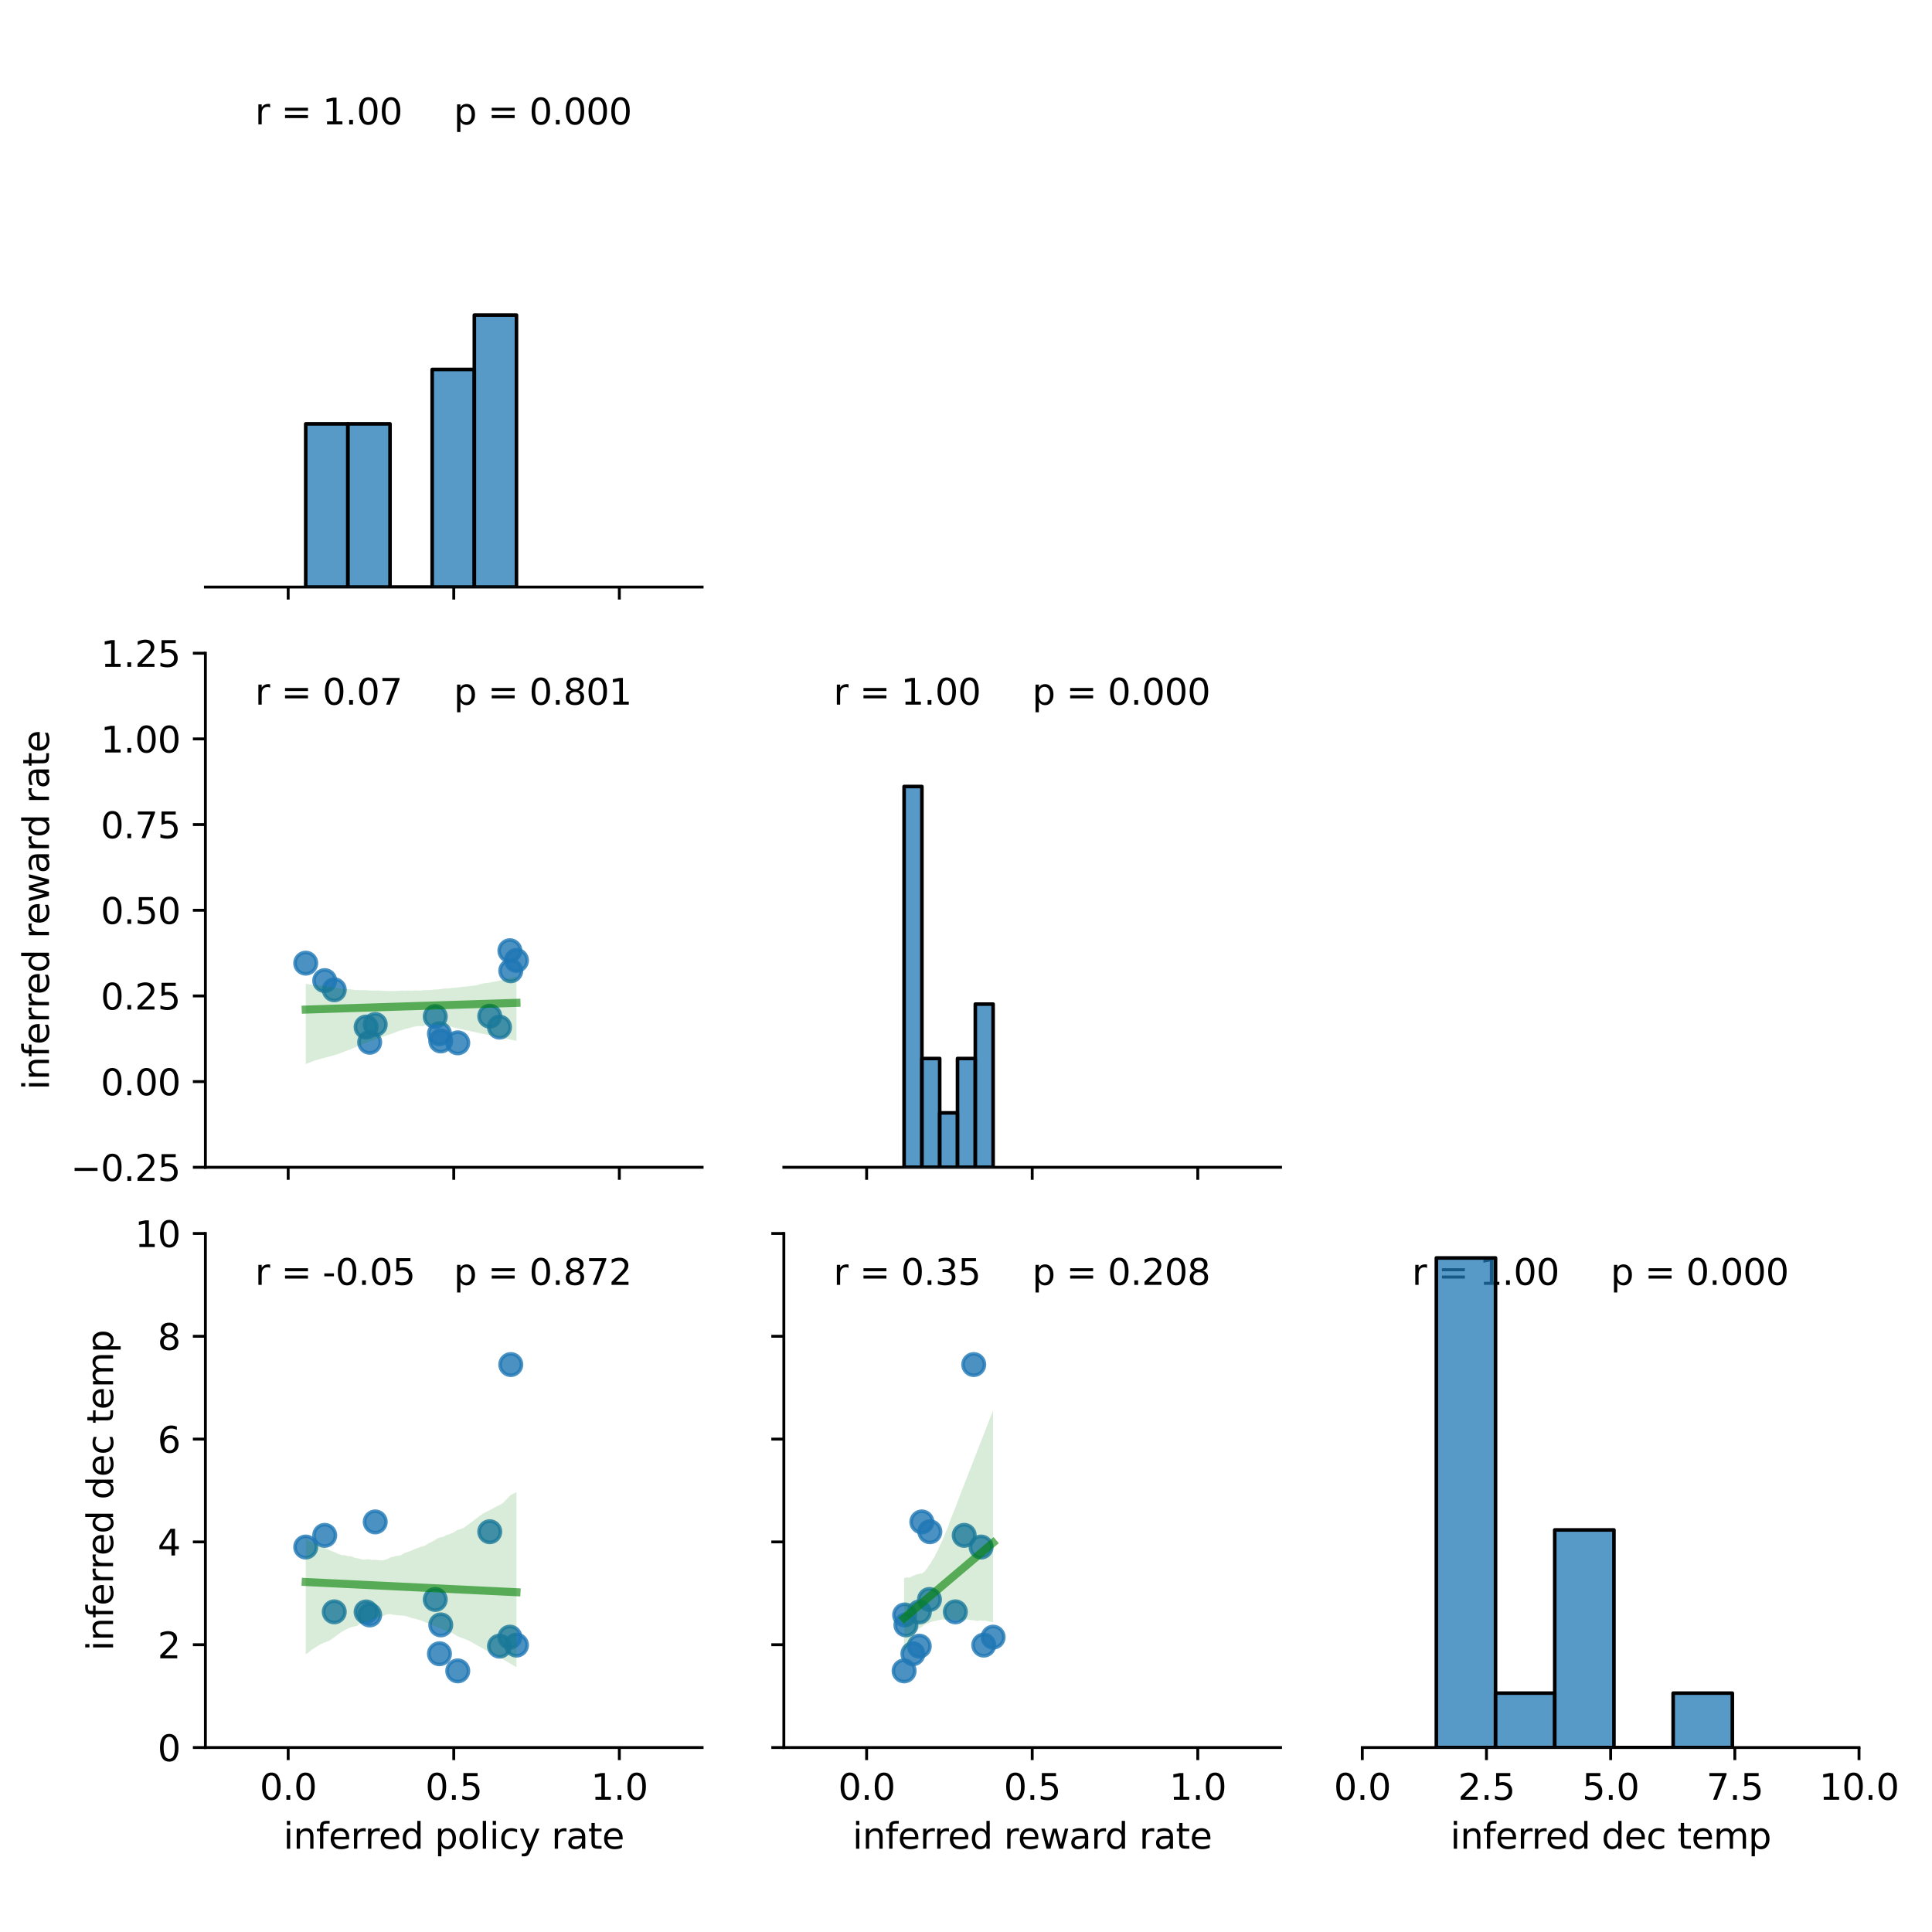 <?xml version="1.0" encoding="utf-8" standalone="no"?>
<!DOCTYPE svg PUBLIC "-//W3C//DTD SVG 1.1//EN"
  "http://www.w3.org/Graphics/SVG/1.1/DTD/svg11.dtd">
<svg xmlns:xlink="http://www.w3.org/1999/xlink" width="540pt" height="540pt" viewBox="0 0 540 540" xmlns="http://www.w3.org/2000/svg" version="1.1">
 <defs>
  <style type="text/css">*{stroke-linejoin: round; stroke-linecap: butt}</style>
 </defs>
 <g id="figure_1">
  <g id="patch_1">
   <path d="M 0 540 
L 540 540 
L 540 0 
L 0 0 
z
" style="fill: #ffffff"/>
  </g>
  <g id="axes_1">
   <g id="patch_2">
    <path d="M 57.41 164.08 
L 196.247 164.08 
L 196.247 20.4 
L 57.41 20.4 
z
" style="fill: #ffffff"/>
   </g>
   <g id="matplotlib.axis_1">
    <g id="xtick_1">
     <g id="line2d_1">
      <defs>
       <path id="m9152ab7cde" d="M 0 0 
L 0 3.5 
" style="stroke: #000000; stroke-width: 0.8"/>
      </defs>
      <g>
       <use xlink:href="#m9152ab7cde" x="80.549" y="164.08" style="stroke: #000000; stroke-width: 0.8"/>
      </g>
     </g>
    </g>
    <g id="xtick_2">
     <g id="line2d_2">
      <g>
       <use xlink:href="#m9152ab7cde" x="126.828" y="164.08" style="stroke: #000000; stroke-width: 0.8"/>
      </g>
     </g>
    </g>
    <g id="xtick_3">
     <g id="line2d_3">
      <g>
       <use xlink:href="#m9152ab7cde" x="173.107" y="164.08" style="stroke: #000000; stroke-width: 0.8"/>
      </g>
     </g>
    </g>
   </g>
   <g id="patch_3">
    <path d="M 57.41 164.08 
L 196.247 164.08 
" style="fill: none; stroke: #000000; stroke-width: 0.8; stroke-linejoin: miter; stroke-linecap: square"/>
   </g>
   <g id="text_1">
    <!-- r = 1.00  -->
    <g transform="translate(71.294 34.768) scale(0.1 -0.1)">
     <defs>
      <path id="DejaVuSans-72" d="M 2631 2963 
Q 2534 3019 2420 3045 
Q 2306 3072 2169 3072 
Q 1681 3072 1420 2755 
Q 1159 2438 1159 1844 
L 1159 0 
L 581 0 
L 581 3500 
L 1159 3500 
L 1159 2956 
Q 1341 3275 1631 3429 
Q 1922 3584 2338 3584 
Q 2397 3584 2469 3576 
Q 2541 3569 2628 3553 
L 2631 2963 
z
" transform="scale(0.016)"/>
      <path id="DejaVuSans-20" transform="scale(0.016)"/>
      <path id="DejaVuSans-3d" d="M 678 2906 
L 4684 2906 
L 4684 2381 
L 678 2381 
L 678 2906 
z
M 678 1631 
L 4684 1631 
L 4684 1100 
L 678 1100 
L 678 1631 
z
" transform="scale(0.016)"/>
      <path id="DejaVuSans-31" d="M 794 531 
L 1825 531 
L 1825 4091 
L 703 3866 
L 703 4441 
L 1819 4666 
L 2450 4666 
L 2450 531 
L 3481 531 
L 3481 0 
L 794 0 
L 794 531 
z
" transform="scale(0.016)"/>
      <path id="DejaVuSans-2e" d="M 684 794 
L 1344 794 
L 1344 0 
L 684 0 
L 684 794 
z
" transform="scale(0.016)"/>
      <path id="DejaVuSans-30" d="M 2034 4250 
Q 1547 4250 1301 3770 
Q 1056 3291 1056 2328 
Q 1056 1369 1301 889 
Q 1547 409 2034 409 
Q 2525 409 2770 889 
Q 3016 1369 3016 2328 
Q 3016 3291 2770 3770 
Q 2525 4250 2034 4250 
z
M 2034 4750 
Q 2819 4750 3233 4129 
Q 3647 3509 3647 2328 
Q 3647 1150 3233 529 
Q 2819 -91 2034 -91 
Q 1250 -91 836 529 
Q 422 1150 422 2328 
Q 422 3509 836 4129 
Q 1250 4750 2034 4750 
z
" transform="scale(0.016)"/>
     </defs>
     <use xlink:href="#DejaVuSans-72"/>
     <use xlink:href="#DejaVuSans-20" x="41.113"/>
     <use xlink:href="#DejaVuSans-3d" x="72.9"/>
     <use xlink:href="#DejaVuSans-20" x="156.689"/>
     <use xlink:href="#DejaVuSans-31" x="188.477"/>
     <use xlink:href="#DejaVuSans-2e" x="252.1"/>
     <use xlink:href="#DejaVuSans-30" x="283.887"/>
     <use xlink:href="#DejaVuSans-30" x="347.51"/>
     <use xlink:href="#DejaVuSans-20" x="411.133"/>
    </g>
   </g>
   <g id="text_2">
    <!-- p = 0.000 -->
    <g transform="translate(126.828 34.768) scale(0.1 -0.1)">
     <defs>
      <path id="DejaVuSans-70" d="M 1159 525 
L 1159 -1331 
L 581 -1331 
L 581 3500 
L 1159 3500 
L 1159 2969 
Q 1341 3281 1617 3432 
Q 1894 3584 2278 3584 
Q 2916 3584 3314 3078 
Q 3713 2572 3713 1747 
Q 3713 922 3314 415 
Q 2916 -91 2278 -91 
Q 1894 -91 1617 61 
Q 1341 213 1159 525 
z
M 3116 1747 
Q 3116 2381 2855 2742 
Q 2594 3103 2138 3103 
Q 1681 3103 1420 2742 
Q 1159 2381 1159 1747 
Q 1159 1113 1420 752 
Q 1681 391 2138 391 
Q 2594 391 2855 752 
Q 3116 1113 3116 1747 
z
" transform="scale(0.016)"/>
     </defs>
     <use xlink:href="#DejaVuSans-70"/>
     <use xlink:href="#DejaVuSans-20" x="63.477"/>
     <use xlink:href="#DejaVuSans-3d" x="95.264"/>
     <use xlink:href="#DejaVuSans-20" x="179.053"/>
     <use xlink:href="#DejaVuSans-30" x="210.84"/>
     <use xlink:href="#DejaVuSans-2e" x="274.463"/>
     <use xlink:href="#DejaVuSans-30" x="306.25"/>
     <use xlink:href="#DejaVuSans-30" x="369.873"/>
     <use xlink:href="#DejaVuSans-30" x="433.496"/>
    </g>
   </g>
  </g>
  <g id="axes_2">
   <g id="patch_4">
    <path d="M 57.41 326.26 
L 196.247 326.26 
L 196.247 182.58 
L 57.41 182.58 
z
" style="fill: #ffffff"/>
   </g>
   <g id="PathCollection_1">
    <defs>
     <path id="m52039814ef" d="M 0 3 
C 0.796 3 1.559 2.684 2.121 2.121 
C 2.684 1.559 3 0.796 3 0 
C 3 -0.796 2.684 -1.559 2.121 -2.121 
C 1.559 -2.684 0.796 -3 0 -3 
C -0.796 -3 -1.559 -2.684 -2.121 -2.121 
C -2.684 -1.559 -3 -0.796 -3 0 
C -3 0.796 -2.684 1.559 -2.121 2.121 
C -1.559 2.684 -0.796 3 0 3 
z
" style="stroke: #1f77b4; stroke-opacity: 0.8"/>
    </defs>
    <g clip-path="url(#pca8c90fd5f)">
     <use xlink:href="#m52039814ef" x="136.883" y="284.027" style="fill: #1f77b4; fill-opacity: 0.8; stroke: #1f77b4; stroke-opacity: 0.8"/>
     <use xlink:href="#m52039814ef" x="93.427" y="276.65" style="fill: #1f77b4; fill-opacity: 0.8; stroke: #1f77b4; stroke-opacity: 0.8"/>
     <use xlink:href="#m52039814ef" x="144.357" y="268.435" style="fill: #1f77b4; fill-opacity: 0.8; stroke: #1f77b4; stroke-opacity: 0.8"/>
     <use xlink:href="#m52039814ef" x="85.45" y="269.202" style="fill: #1f77b4; fill-opacity: 0.8; stroke: #1f77b4; stroke-opacity: 0.8"/>
     <use xlink:href="#m52039814ef" x="127.944" y="291.475" style="fill: #1f77b4; fill-opacity: 0.8; stroke: #1f77b4; stroke-opacity: 0.8"/>
     <use xlink:href="#m52039814ef" x="123.195" y="290.95" style="fill: #1f77b4; fill-opacity: 0.8; stroke: #1f77b4; stroke-opacity: 0.8"/>
     <use xlink:href="#m52039814ef" x="122.829" y="288.927" style="fill: #1f77b4; fill-opacity: 0.8; stroke: #1f77b4; stroke-opacity: 0.8"/>
     <use xlink:href="#m52039814ef" x="90.757" y="274.088" style="fill: #1f77b4; fill-opacity: 0.8; stroke: #1f77b4; stroke-opacity: 0.8"/>
     <use xlink:href="#m52039814ef" x="104.881" y="286.346" style="fill: #1f77b4; fill-opacity: 0.8; stroke: #1f77b4; stroke-opacity: 0.8"/>
     <use xlink:href="#m52039814ef" x="103.323" y="291.316" style="fill: #1f77b4; fill-opacity: 0.8; stroke: #1f77b4; stroke-opacity: 0.8"/>
     <use xlink:href="#m52039814ef" x="142.512" y="265.728" style="fill: #1f77b4; fill-opacity: 0.8; stroke: #1f77b4; stroke-opacity: 0.8"/>
     <use xlink:href="#m52039814ef" x="139.607" y="287.085" style="fill: #1f77b4; fill-opacity: 0.8; stroke: #1f77b4; stroke-opacity: 0.8"/>
     <use xlink:href="#m52039814ef" x="102.334" y="287.056" style="fill: #1f77b4; fill-opacity: 0.8; stroke: #1f77b4; stroke-opacity: 0.8"/>
     <use xlink:href="#m52039814ef" x="142.761" y="271.333" style="fill: #1f77b4; fill-opacity: 0.8; stroke: #1f77b4; stroke-opacity: 0.8"/>
     <use xlink:href="#m52039814ef" x="121.655" y="284.139" style="fill: #1f77b4; fill-opacity: 0.8; stroke: #1f77b4; stroke-opacity: 0.8"/>
    </g>
   </g>
   <g id="PolyCollection_1">
    <path d="M 85.45 274.975 
L 85.45 297.423 
L 86.045 297.187 
L 86.64 296.951 
L 87.235 296.715 
L 87.83 296.479 
L 88.425 296.298 
L 89.02 296.134 
L 89.615 295.97 
L 90.21 295.807 
L 90.805 295.643 
L 91.4 295.48 
L 91.995 295.316 
L 92.59 295.152 
L 93.185 294.989 
L 93.78 294.825 
L 94.375 294.626 
L 94.97 294.405 
L 95.565 294.185 
L 96.161 293.963 
L 96.756 293.74 
L 97.351 293.518 
L 97.946 293.295 
L 98.541 293.034 
L 99.136 292.785 
L 99.731 292.529 
L 100.326 292.273 
L 100.921 292.017 
L 101.516 291.761 
L 102.111 291.549 
L 102.706 291.343 
L 103.301 291.077 
L 103.896 290.841 
L 104.491 290.637 
L 105.086 290.432 
L 105.681 290.227 
L 106.276 290.024 
L 106.871 289.82 
L 107.466 289.616 
L 108.061 289.412 
L 108.656 289.207 
L 109.251 289.003 
L 109.846 288.798 
L 110.441 288.593 
L 111.036 288.328 
L 111.631 288.109 
L 112.226 287.947 
L 112.821 287.756 
L 113.416 287.555 
L 114.011 287.455 
L 114.606 287.278 
L 115.201 287.077 
L 115.796 286.974 
L 116.391 286.863 
L 116.986 286.745 
L 117.581 286.821 
L 118.176 286.812 
L 118.771 286.578 
L 119.366 286.357 
L 119.961 286.413 
L 120.556 286.341 
L 121.151 286.224 
L 121.746 286.301 
L 122.341 286.415 
L 122.936 286.516 
L 123.531 286.554 
L 124.126 286.558 
L 124.722 286.678 
L 125.317 286.788 
L 125.912 286.943 
L 126.507 287.099 
L 127.102 287.242 
L 127.697 287.382 
L 128.292 287.523 
L 128.887 287.664 
L 129.482 287.784 
L 130.077 287.921 
L 130.672 288.047 
L 131.267 288.172 
L 131.862 288.297 
L 132.457 288.421 
L 133.052 288.546 
L 133.647 288.671 
L 134.242 288.796 
L 134.837 288.92 
L 135.432 289.044 
L 136.027 289.168 
L 136.622 289.292 
L 137.217 289.447 
L 137.812 289.54 
L 138.407 289.664 
L 139.002 289.768 
L 139.597 289.872 
L 140.192 290.012 
L 140.787 290.162 
L 141.382 290.288 
L 141.977 290.413 
L 142.572 290.538 
L 143.167 290.664 
L 143.762 290.789 
L 144.357 290.914 
L 144.357 272.831 
L 144.357 272.831 
L 143.762 272.999 
L 143.167 273.208 
L 142.572 273.353 
L 141.977 273.464 
L 141.382 273.579 
L 140.787 273.767 
L 140.192 273.929 
L 139.597 274.07 
L 139.002 274.213 
L 138.407 274.348 
L 137.812 274.431 
L 137.217 274.58 
L 136.622 274.674 
L 136.027 274.752 
L 135.432 274.816 
L 134.837 274.941 
L 134.242 275.033 
L 133.647 275.251 
L 133.052 275.393 
L 132.457 275.484 
L 131.862 275.521 
L 131.267 275.606 
L 130.672 275.688 
L 130.077 275.755 
L 129.482 275.801 
L 128.887 275.845 
L 128.292 275.959 
L 127.697 276.013 
L 127.102 276.076 
L 126.507 276.109 
L 125.912 276.197 
L 125.317 276.272 
L 124.722 276.274 
L 124.126 276.318 
L 123.531 276.377 
L 122.936 276.48 
L 122.341 276.563 
L 121.746 276.571 
L 121.151 276.616 
L 120.556 276.681 
L 119.961 276.732 
L 119.366 276.732 
L 118.771 276.732 
L 118.176 276.76 
L 117.581 276.896 
L 116.986 276.867 
L 116.391 276.838 
L 115.796 276.835 
L 115.201 276.893 
L 114.606 276.879 
L 114.011 276.851 
L 113.416 276.9 
L 112.821 276.902 
L 112.226 276.861 
L 111.631 276.912 
L 111.036 276.982 
L 110.441 276.98 
L 109.846 276.98 
L 109.251 276.98 
L 108.656 277.001 
L 108.061 276.975 
L 107.466 276.953 
L 106.871 276.919 
L 106.276 276.881 
L 105.681 276.846 
L 105.086 276.849 
L 104.491 276.863 
L 103.896 276.878 
L 103.301 276.834 
L 102.706 276.789 
L 102.111 276.751 
L 101.516 276.751 
L 100.921 276.747 
L 100.326 276.712 
L 99.731 276.729 
L 99.136 276.702 
L 98.541 276.594 
L 97.946 276.533 
L 97.351 276.499 
L 96.756 276.455 
L 96.161 276.409 
L 95.565 276.367 
L 94.97 276.286 
L 94.375 276.156 
L 93.78 276.089 
L 93.185 275.991 
L 92.59 275.898 
L 91.995 275.83 
L 91.4 275.782 
L 90.805 275.641 
L 90.21 275.53 
L 89.615 275.483 
L 89.02 275.4 
L 88.425 275.327 
L 87.83 275.298 
L 87.235 275.231 
L 86.64 275.144 
L 86.045 275.057 
L 85.45 274.975 
z
" clip-path="url(#pca8c90fd5f)" style="fill: #008000; fill-opacity: 0.15"/>
   </g>
   <g id="matplotlib.axis_2">
    <g id="xtick_4">
     <g id="line2d_4">
      <g>
       <use xlink:href="#m9152ab7cde" x="80.549" y="326.26" style="stroke: #000000; stroke-width: 0.8"/>
      </g>
     </g>
    </g>
    <g id="xtick_5">
     <g id="line2d_5">
      <g>
       <use xlink:href="#m9152ab7cde" x="126.828" y="326.26" style="stroke: #000000; stroke-width: 0.8"/>
      </g>
     </g>
    </g>
    <g id="xtick_6">
     <g id="line2d_6">
      <g>
       <use xlink:href="#m9152ab7cde" x="173.107" y="326.26" style="stroke: #000000; stroke-width: 0.8"/>
      </g>
     </g>
    </g>
   </g>
   <g id="matplotlib.axis_3">
    <g id="ytick_1">
     <g id="line2d_7">
      <defs>
       <path id="mf748db6702" d="M 0 0 
L -3.5 0 
" style="stroke: #000000; stroke-width: 0.8"/>
      </defs>
      <g>
       <use xlink:href="#mf748db6702" x="57.41" y="326.26" style="stroke: #000000; stroke-width: 0.8"/>
      </g>
     </g>
     <g id="text_3">
      <!-- −0.25 -->
      <g transform="translate(19.765 330.059) scale(0.1 -0.1)">
       <defs>
        <path id="DejaVuSans-2212" d="M 678 2272 
L 4684 2272 
L 4684 1741 
L 678 1741 
L 678 2272 
z
" transform="scale(0.016)"/>
        <path id="DejaVuSans-32" d="M 1228 531 
L 3431 531 
L 3431 0 
L 469 0 
L 469 531 
Q 828 903 1448 1529 
Q 2069 2156 2228 2338 
Q 2531 2678 2651 2914 
Q 2772 3150 2772 3378 
Q 2772 3750 2511 3984 
Q 2250 4219 1831 4219 
Q 1534 4219 1204 4116 
Q 875 4013 500 3803 
L 500 4441 
Q 881 4594 1212 4672 
Q 1544 4750 1819 4750 
Q 2544 4750 2975 4387 
Q 3406 4025 3406 3419 
Q 3406 3131 3298 2873 
Q 3191 2616 2906 2266 
Q 2828 2175 2409 1742 
Q 1991 1309 1228 531 
z
" transform="scale(0.016)"/>
        <path id="DejaVuSans-35" d="M 691 4666 
L 3169 4666 
L 3169 4134 
L 1269 4134 
L 1269 2991 
Q 1406 3038 1543 3061 
Q 1681 3084 1819 3084 
Q 2600 3084 3056 2656 
Q 3513 2228 3513 1497 
Q 3513 744 3044 326 
Q 2575 -91 1722 -91 
Q 1428 -91 1123 -41 
Q 819 9 494 109 
L 494 744 
Q 775 591 1075 516 
Q 1375 441 1709 441 
Q 2250 441 2565 725 
Q 2881 1009 2881 1497 
Q 2881 1984 2565 2268 
Q 2250 2553 1709 2553 
Q 1456 2553 1204 2497 
Q 953 2441 691 2322 
L 691 4666 
z
" transform="scale(0.016)"/>
       </defs>
       <use xlink:href="#DejaVuSans-2212"/>
       <use xlink:href="#DejaVuSans-30" x="83.789"/>
       <use xlink:href="#DejaVuSans-2e" x="147.412"/>
       <use xlink:href="#DejaVuSans-32" x="179.199"/>
       <use xlink:href="#DejaVuSans-35" x="242.822"/>
      </g>
     </g>
    </g>
    <g id="ytick_2">
     <g id="line2d_8">
      <g>
       <use xlink:href="#mf748db6702" x="57.41" y="302.313" style="stroke: #000000; stroke-width: 0.8"/>
      </g>
     </g>
     <g id="text_4">
      <!-- 0.00 -->
      <g transform="translate(28.144 306.113) scale(0.1 -0.1)">
       <use xlink:href="#DejaVuSans-30"/>
       <use xlink:href="#DejaVuSans-2e" x="63.623"/>
       <use xlink:href="#DejaVuSans-30" x="95.41"/>
       <use xlink:href="#DejaVuSans-30" x="159.033"/>
      </g>
     </g>
    </g>
    <g id="ytick_3">
     <g id="line2d_9">
      <g>
       <use xlink:href="#mf748db6702" x="57.41" y="278.367" style="stroke: #000000; stroke-width: 0.8"/>
      </g>
     </g>
     <g id="text_5">
      <!-- 0.25 -->
      <g transform="translate(28.144 282.166) scale(0.1 -0.1)">
       <use xlink:href="#DejaVuSans-30"/>
       <use xlink:href="#DejaVuSans-2e" x="63.623"/>
       <use xlink:href="#DejaVuSans-32" x="95.41"/>
       <use xlink:href="#DejaVuSans-35" x="159.033"/>
      </g>
     </g>
    </g>
    <g id="ytick_4">
     <g id="line2d_10">
      <g>
       <use xlink:href="#mf748db6702" x="57.41" y="254.42" style="stroke: #000000; stroke-width: 0.8"/>
      </g>
     </g>
     <g id="text_6">
      <!-- 0.50 -->
      <g transform="translate(28.144 258.219) scale(0.1 -0.1)">
       <use xlink:href="#DejaVuSans-30"/>
       <use xlink:href="#DejaVuSans-2e" x="63.623"/>
       <use xlink:href="#DejaVuSans-35" x="95.41"/>
       <use xlink:href="#DejaVuSans-30" x="159.033"/>
      </g>
     </g>
    </g>
    <g id="ytick_5">
     <g id="line2d_11">
      <g>
       <use xlink:href="#mf748db6702" x="57.41" y="230.473" style="stroke: #000000; stroke-width: 0.8"/>
      </g>
     </g>
     <g id="text_7">
      <!-- 0.75 -->
      <g transform="translate(28.144 234.273) scale(0.1 -0.1)">
       <defs>
        <path id="DejaVuSans-37" d="M 525 4666 
L 3525 4666 
L 3525 4397 
L 1831 0 
L 1172 0 
L 2766 4134 
L 525 4134 
L 525 4666 
z
" transform="scale(0.016)"/>
       </defs>
       <use xlink:href="#DejaVuSans-30"/>
       <use xlink:href="#DejaVuSans-2e" x="63.623"/>
       <use xlink:href="#DejaVuSans-37" x="95.41"/>
       <use xlink:href="#DejaVuSans-35" x="159.033"/>
      </g>
     </g>
    </g>
    <g id="ytick_6">
     <g id="line2d_12">
      <g>
       <use xlink:href="#mf748db6702" x="57.41" y="206.527" style="stroke: #000000; stroke-width: 0.8"/>
      </g>
     </g>
     <g id="text_8">
      <!-- 1.00 -->
      <g transform="translate(28.144 210.326) scale(0.1 -0.1)">
       <use xlink:href="#DejaVuSans-31"/>
       <use xlink:href="#DejaVuSans-2e" x="63.623"/>
       <use xlink:href="#DejaVuSans-30" x="95.41"/>
       <use xlink:href="#DejaVuSans-30" x="159.033"/>
      </g>
     </g>
    </g>
    <g id="ytick_7">
     <g id="line2d_13">
      <g>
       <use xlink:href="#mf748db6702" x="57.41" y="182.58" style="stroke: #000000; stroke-width: 0.8"/>
      </g>
     </g>
     <g id="text_9">
      <!-- 1.25 -->
      <g transform="translate(28.144 186.379) scale(0.1 -0.1)">
       <use xlink:href="#DejaVuSans-31"/>
       <use xlink:href="#DejaVuSans-2e" x="63.623"/>
       <use xlink:href="#DejaVuSans-32" x="95.41"/>
       <use xlink:href="#DejaVuSans-35" x="159.033"/>
      </g>
     </g>
    </g>
    <g id="text_10">
     <!-- inferred reward rate -->
     <g transform="translate(13.685 304.625) rotate(-90) scale(0.1 -0.1)">
      <defs>
       <path id="DejaVuSans-69" d="M 603 3500 
L 1178 3500 
L 1178 0 
L 603 0 
L 603 3500 
z
M 603 4863 
L 1178 4863 
L 1178 4134 
L 603 4134 
L 603 4863 
z
" transform="scale(0.016)"/>
       <path id="DejaVuSans-6e" d="M 3513 2113 
L 3513 0 
L 2938 0 
L 2938 2094 
Q 2938 2591 2744 2837 
Q 2550 3084 2163 3084 
Q 1697 3084 1428 2787 
Q 1159 2491 1159 1978 
L 1159 0 
L 581 0 
L 581 3500 
L 1159 3500 
L 1159 2956 
Q 1366 3272 1645 3428 
Q 1925 3584 2291 3584 
Q 2894 3584 3203 3211 
Q 3513 2838 3513 2113 
z
" transform="scale(0.016)"/>
       <path id="DejaVuSans-66" d="M 2375 4863 
L 2375 4384 
L 1825 4384 
Q 1516 4384 1395 4259 
Q 1275 4134 1275 3809 
L 1275 3500 
L 2222 3500 
L 2222 3053 
L 1275 3053 
L 1275 0 
L 697 0 
L 697 3053 
L 147 3053 
L 147 3500 
L 697 3500 
L 697 3744 
Q 697 4328 969 4595 
Q 1241 4863 1831 4863 
L 2375 4863 
z
" transform="scale(0.016)"/>
       <path id="DejaVuSans-65" d="M 3597 1894 
L 3597 1613 
L 953 1613 
Q 991 1019 1311 708 
Q 1631 397 2203 397 
Q 2534 397 2845 478 
Q 3156 559 3463 722 
L 3463 178 
Q 3153 47 2828 -22 
Q 2503 -91 2169 -91 
Q 1331 -91 842 396 
Q 353 884 353 1716 
Q 353 2575 817 3079 
Q 1281 3584 2069 3584 
Q 2775 3584 3186 3129 
Q 3597 2675 3597 1894 
z
M 3022 2063 
Q 3016 2534 2758 2815 
Q 2500 3097 2075 3097 
Q 1594 3097 1305 2825 
Q 1016 2553 972 2059 
L 3022 2063 
z
" transform="scale(0.016)"/>
       <path id="DejaVuSans-64" d="M 2906 2969 
L 2906 4863 
L 3481 4863 
L 3481 0 
L 2906 0 
L 2906 525 
Q 2725 213 2448 61 
Q 2172 -91 1784 -91 
Q 1150 -91 751 415 
Q 353 922 353 1747 
Q 353 2572 751 3078 
Q 1150 3584 1784 3584 
Q 2172 3584 2448 3432 
Q 2725 3281 2906 2969 
z
M 947 1747 
Q 947 1113 1208 752 
Q 1469 391 1925 391 
Q 2381 391 2643 752 
Q 2906 1113 2906 1747 
Q 2906 2381 2643 2742 
Q 2381 3103 1925 3103 
Q 1469 3103 1208 2742 
Q 947 2381 947 1747 
z
" transform="scale(0.016)"/>
       <path id="DejaVuSans-77" d="M 269 3500 
L 844 3500 
L 1563 769 
L 2278 3500 
L 2956 3500 
L 3675 769 
L 4391 3500 
L 4966 3500 
L 4050 0 
L 3372 0 
L 2619 2869 
L 1863 0 
L 1184 0 
L 269 3500 
z
" transform="scale(0.016)"/>
       <path id="DejaVuSans-61" d="M 2194 1759 
Q 1497 1759 1228 1600 
Q 959 1441 959 1056 
Q 959 750 1161 570 
Q 1363 391 1709 391 
Q 2188 391 2477 730 
Q 2766 1069 2766 1631 
L 2766 1759 
L 2194 1759 
z
M 3341 1997 
L 3341 0 
L 2766 0 
L 2766 531 
Q 2569 213 2275 61 
Q 1981 -91 1556 -91 
Q 1019 -91 701 211 
Q 384 513 384 1019 
Q 384 1609 779 1909 
Q 1175 2209 1959 2209 
L 2766 2209 
L 2766 2266 
Q 2766 2663 2505 2880 
Q 2244 3097 1772 3097 
Q 1472 3097 1187 3025 
Q 903 2953 641 2809 
L 641 3341 
Q 956 3463 1253 3523 
Q 1550 3584 1831 3584 
Q 2591 3584 2966 3190 
Q 3341 2797 3341 1997 
z
" transform="scale(0.016)"/>
       <path id="DejaVuSans-74" d="M 1172 4494 
L 1172 3500 
L 2356 3500 
L 2356 3053 
L 1172 3053 
L 1172 1153 
Q 1172 725 1289 603 
Q 1406 481 1766 481 
L 2356 481 
L 2356 0 
L 1766 0 
Q 1100 0 847 248 
Q 594 497 594 1153 
L 594 3053 
L 172 3053 
L 172 3500 
L 594 3500 
L 594 4494 
L 1172 4494 
z
" transform="scale(0.016)"/>
      </defs>
      <use xlink:href="#DejaVuSans-69"/>
      <use xlink:href="#DejaVuSans-6e" x="27.783"/>
      <use xlink:href="#DejaVuSans-66" x="91.162"/>
      <use xlink:href="#DejaVuSans-65" x="126.367"/>
      <use xlink:href="#DejaVuSans-72" x="187.891"/>
      <use xlink:href="#DejaVuSans-72" x="227.254"/>
      <use xlink:href="#DejaVuSans-65" x="266.117"/>
      <use xlink:href="#DejaVuSans-64" x="327.641"/>
      <use xlink:href="#DejaVuSans-20" x="391.117"/>
      <use xlink:href="#DejaVuSans-72" x="422.904"/>
      <use xlink:href="#DejaVuSans-65" x="461.768"/>
      <use xlink:href="#DejaVuSans-77" x="523.291"/>
      <use xlink:href="#DejaVuSans-61" x="605.078"/>
      <use xlink:href="#DejaVuSans-72" x="666.357"/>
      <use xlink:href="#DejaVuSans-64" x="705.721"/>
      <use xlink:href="#DejaVuSans-20" x="769.197"/>
      <use xlink:href="#DejaVuSans-72" x="800.984"/>
      <use xlink:href="#DejaVuSans-61" x="842.098"/>
      <use xlink:href="#DejaVuSans-74" x="903.377"/>
      <use xlink:href="#DejaVuSans-65" x="942.586"/>
     </g>
    </g>
   </g>
   <g id="line2d_14">
    <path d="M 85.45 282.182 
L 86.045 282.163 
L 86.64 282.144 
L 87.235 282.125 
L 87.83 282.106 
L 88.425 282.087 
L 89.02 282.068 
L 89.615 282.049 
L 90.21 282.03 
L 90.805 282.011 
L 91.4 281.992 
L 91.995 281.973 
L 92.59 281.954 
L 93.185 281.935 
L 93.78 281.916 
L 94.375 281.897 
L 94.97 281.878 
L 95.565 281.859 
L 96.161 281.84 
L 96.756 281.821 
L 97.351 281.802 
L 97.946 281.783 
L 98.541 281.764 
L 99.136 281.745 
L 99.731 281.726 
L 100.326 281.707 
L 100.921 281.688 
L 101.516 281.669 
L 102.111 281.65 
L 102.706 281.631 
L 103.301 281.612 
L 103.896 281.593 
L 104.491 281.574 
L 105.086 281.555 
L 105.681 281.536 
L 106.276 281.517 
L 106.871 281.498 
L 107.466 281.479 
L 108.061 281.46 
L 108.656 281.441 
L 109.251 281.422 
L 109.846 281.403 
L 110.441 281.384 
L 111.036 281.365 
L 111.631 281.346 
L 112.226 281.327 
L 112.821 281.308 
L 113.416 281.289 
L 114.011 281.27 
L 114.606 281.251 
L 115.201 281.232 
L 115.796 281.213 
L 116.391 281.194 
L 116.986 281.175 
L 117.581 281.156 
L 118.176 281.137 
L 118.771 281.118 
L 119.366 281.099 
L 119.961 281.08 
L 120.556 281.061 
L 121.151 281.042 
L 121.746 281.023 
L 122.341 281.004 
L 122.936 280.985 
L 123.531 280.966 
L 124.126 280.947 
L 124.722 280.928 
L 125.317 280.909 
L 125.912 280.89 
L 126.507 280.871 
L 127.102 280.852 
L 127.697 280.833 
L 128.292 280.814 
L 128.887 280.795 
L 129.482 280.776 
L 130.077 280.757 
L 130.672 280.738 
L 131.267 280.719 
L 131.862 280.7 
L 132.457 280.681 
L 133.052 280.662 
L 133.647 280.643 
L 134.242 280.624 
L 134.837 280.605 
L 135.432 280.586 
L 136.027 280.567 
L 136.622 280.547 
L 137.217 280.528 
L 137.812 280.509 
L 138.407 280.49 
L 139.002 280.471 
L 139.597 280.452 
L 140.192 280.433 
L 140.787 280.414 
L 141.382 280.395 
L 141.977 280.376 
L 142.572 280.357 
L 143.167 280.338 
L 143.762 280.319 
L 144.357 280.3 
" clip-path="url(#pca8c90fd5f)" style="fill: none; stroke: #008000; stroke-opacity: 0.6; stroke-width: 2.25; stroke-linecap: square"/>
   </g>
   <g id="patch_5">
    <path d="M 57.41 326.26 
L 57.41 182.58 
" style="fill: none; stroke: #000000; stroke-width: 0.8; stroke-linejoin: miter; stroke-linecap: square"/>
   </g>
   <g id="patch_6">
    <path d="M 57.41 326.26 
L 196.247 326.26 
" style="fill: none; stroke: #000000; stroke-width: 0.8; stroke-linejoin: miter; stroke-linecap: square"/>
   </g>
   <g id="text_11">
    <!-- r = 0.07  -->
    <g transform="translate(71.294 196.948) scale(0.1 -0.1)">
     <use xlink:href="#DejaVuSans-72"/>
     <use xlink:href="#DejaVuSans-20" x="41.113"/>
     <use xlink:href="#DejaVuSans-3d" x="72.9"/>
     <use xlink:href="#DejaVuSans-20" x="156.689"/>
     <use xlink:href="#DejaVuSans-30" x="188.477"/>
     <use xlink:href="#DejaVuSans-2e" x="252.1"/>
     <use xlink:href="#DejaVuSans-30" x="283.887"/>
     <use xlink:href="#DejaVuSans-37" x="347.51"/>
     <use xlink:href="#DejaVuSans-20" x="411.133"/>
    </g>
   </g>
   <g id="text_12">
    <!-- p = 0.801 -->
    <g transform="translate(126.828 196.948) scale(0.1 -0.1)">
     <defs>
      <path id="DejaVuSans-38" d="M 2034 2216 
Q 1584 2216 1326 1975 
Q 1069 1734 1069 1313 
Q 1069 891 1326 650 
Q 1584 409 2034 409 
Q 2484 409 2743 651 
Q 3003 894 3003 1313 
Q 3003 1734 2745 1975 
Q 2488 2216 2034 2216 
z
M 1403 2484 
Q 997 2584 770 2862 
Q 544 3141 544 3541 
Q 544 4100 942 4425 
Q 1341 4750 2034 4750 
Q 2731 4750 3128 4425 
Q 3525 4100 3525 3541 
Q 3525 3141 3298 2862 
Q 3072 2584 2669 2484 
Q 3125 2378 3379 2068 
Q 3634 1759 3634 1313 
Q 3634 634 3220 271 
Q 2806 -91 2034 -91 
Q 1263 -91 848 271 
Q 434 634 434 1313 
Q 434 1759 690 2068 
Q 947 2378 1403 2484 
z
M 1172 3481 
Q 1172 3119 1398 2916 
Q 1625 2713 2034 2713 
Q 2441 2713 2670 2916 
Q 2900 3119 2900 3481 
Q 2900 3844 2670 4047 
Q 2441 4250 2034 4250 
Q 1625 4250 1398 4047 
Q 1172 3844 1172 3481 
z
" transform="scale(0.016)"/>
     </defs>
     <use xlink:href="#DejaVuSans-70"/>
     <use xlink:href="#DejaVuSans-20" x="63.477"/>
     <use xlink:href="#DejaVuSans-3d" x="95.264"/>
     <use xlink:href="#DejaVuSans-20" x="179.053"/>
     <use xlink:href="#DejaVuSans-30" x="210.84"/>
     <use xlink:href="#DejaVuSans-2e" x="274.463"/>
     <use xlink:href="#DejaVuSans-38" x="306.25"/>
     <use xlink:href="#DejaVuSans-30" x="369.873"/>
     <use xlink:href="#DejaVuSans-31" x="433.496"/>
    </g>
   </g>
  </g>
  <g id="axes_3">
   <g id="patch_7">
    <path d="M 219.087 326.26 
L 357.923 326.26 
L 357.923 182.58 
L 219.087 182.58 
z
" style="fill: #ffffff"/>
   </g>
   <g id="matplotlib.axis_4">
    <g id="xtick_7">
     <g id="line2d_15">
      <g>
       <use xlink:href="#m9152ab7cde" x="242.226" y="326.26" style="stroke: #000000; stroke-width: 0.8"/>
      </g>
     </g>
    </g>
    <g id="xtick_8">
     <g id="line2d_16">
      <g>
       <use xlink:href="#m9152ab7cde" x="288.505" y="326.26" style="stroke: #000000; stroke-width: 0.8"/>
      </g>
     </g>
    </g>
    <g id="xtick_9">
     <g id="line2d_17">
      <g>
       <use xlink:href="#m9152ab7cde" x="334.784" y="326.26" style="stroke: #000000; stroke-width: 0.8"/>
      </g>
     </g>
    </g>
   </g>
   <g id="patch_8">
    <path d="M 219.087 326.26 
L 357.923 326.26 
" style="fill: none; stroke: #000000; stroke-width: 0.8; stroke-linejoin: miter; stroke-linecap: square"/>
   </g>
   <g id="text_13">
    <!-- r = 1.00  -->
    <g transform="translate(232.97 196.948) scale(0.1 -0.1)">
     <use xlink:href="#DejaVuSans-72"/>
     <use xlink:href="#DejaVuSans-20" x="41.113"/>
     <use xlink:href="#DejaVuSans-3d" x="72.9"/>
     <use xlink:href="#DejaVuSans-20" x="156.689"/>
     <use xlink:href="#DejaVuSans-31" x="188.477"/>
     <use xlink:href="#DejaVuSans-2e" x="252.1"/>
     <use xlink:href="#DejaVuSans-30" x="283.887"/>
     <use xlink:href="#DejaVuSans-30" x="347.51"/>
     <use xlink:href="#DejaVuSans-20" x="411.133"/>
    </g>
   </g>
   <g id="text_14">
    <!-- p = 0.000 -->
    <g transform="translate(288.505 196.948) scale(0.1 -0.1)">
     <use xlink:href="#DejaVuSans-70"/>
     <use xlink:href="#DejaVuSans-20" x="63.477"/>
     <use xlink:href="#DejaVuSans-3d" x="95.264"/>
     <use xlink:href="#DejaVuSans-20" x="179.053"/>
     <use xlink:href="#DejaVuSans-30" x="210.84"/>
     <use xlink:href="#DejaVuSans-2e" x="274.463"/>
     <use xlink:href="#DejaVuSans-30" x="306.25"/>
     <use xlink:href="#DejaVuSans-30" x="369.873"/>
     <use xlink:href="#DejaVuSans-30" x="433.496"/>
    </g>
   </g>
  </g>
  <g id="axes_4">
   <g id="patch_9">
    <path d="M 57.41 488.44 
L 196.247 488.44 
L 196.247 344.76 
L 57.41 344.76 
z
" style="fill: #ffffff"/>
   </g>
   <g id="PathCollection_2">
    <g clip-path="url(#p706d995f5e)">
     <use xlink:href="#m52039814ef" x="136.883" y="428.12" style="fill: #1f77b4; fill-opacity: 0.8; stroke: #1f77b4; stroke-opacity: 0.8"/>
     <use xlink:href="#m52039814ef" x="93.427" y="450.516" style="fill: #1f77b4; fill-opacity: 0.8; stroke: #1f77b4; stroke-opacity: 0.8"/>
     <use xlink:href="#m52039814ef" x="144.357" y="459.814" style="fill: #1f77b4; fill-opacity: 0.8; stroke: #1f77b4; stroke-opacity: 0.8"/>
     <use xlink:href="#m52039814ef" x="85.45" y="432.401" style="fill: #1f77b4; fill-opacity: 0.8; stroke: #1f77b4; stroke-opacity: 0.8"/>
     <use xlink:href="#m52039814ef" x="127.944" y="467.02" style="fill: #1f77b4; fill-opacity: 0.8; stroke: #1f77b4; stroke-opacity: 0.8"/>
     <use xlink:href="#m52039814ef" x="123.195" y="454.162" style="fill: #1f77b4; fill-opacity: 0.8; stroke: #1f77b4; stroke-opacity: 0.8"/>
     <use xlink:href="#m52039814ef" x="122.829" y="462.23" style="fill: #1f77b4; fill-opacity: 0.8; stroke: #1f77b4; stroke-opacity: 0.8"/>
     <use xlink:href="#m52039814ef" x="90.757" y="429.137" style="fill: #1f77b4; fill-opacity: 0.8; stroke: #1f77b4; stroke-opacity: 0.8"/>
     <use xlink:href="#m52039814ef" x="104.881" y="425.38" style="fill: #1f77b4; fill-opacity: 0.8; stroke: #1f77b4; stroke-opacity: 0.8"/>
     <use xlink:href="#m52039814ef" x="103.323" y="451.382" style="fill: #1f77b4; fill-opacity: 0.8; stroke: #1f77b4; stroke-opacity: 0.8"/>
     <use xlink:href="#m52039814ef" x="142.512" y="457.586" style="fill: #1f77b4; fill-opacity: 0.8; stroke: #1f77b4; stroke-opacity: 0.8"/>
     <use xlink:href="#m52039814ef" x="139.607" y="460.101" style="fill: #1f77b4; fill-opacity: 0.8; stroke: #1f77b4; stroke-opacity: 0.8"/>
     <use xlink:href="#m52039814ef" x="102.334" y="450.544" style="fill: #1f77b4; fill-opacity: 0.8; stroke: #1f77b4; stroke-opacity: 0.8"/>
     <use xlink:href="#m52039814ef" x="142.761" y="381.399" style="fill: #1f77b4; fill-opacity: 0.8; stroke: #1f77b4; stroke-opacity: 0.8"/>
     <use xlink:href="#m52039814ef" x="121.655" y="447.06" style="fill: #1f77b4; fill-opacity: 0.8; stroke: #1f77b4; stroke-opacity: 0.8"/>
    </g>
   </g>
   <g id="PolyCollection_2">
    <path d="M 85.45 429.964 
L 85.45 462.327 
L 86.045 462.017 
L 86.64 461.551 
L 87.235 461.048 
L 87.83 460.672 
L 88.425 460.302 
L 89.02 459.931 
L 89.615 459.559 
L 90.21 459.283 
L 90.805 459.063 
L 91.4 458.843 
L 91.995 458.602 
L 92.59 458.226 
L 93.185 457.808 
L 93.78 457.37 
L 94.375 456.933 
L 94.97 456.495 
L 95.565 456.057 
L 96.161 455.769 
L 96.756 455.426 
L 97.351 455.114 
L 97.946 454.854 
L 98.541 454.722 
L 99.136 454.571 
L 99.731 454.482 
L 100.326 454.036 
L 100.921 453.702 
L 101.516 453.516 
L 102.111 453.234 
L 102.706 453.036 
L 103.301 452.837 
L 103.896 452.69 
L 104.491 452.441 
L 105.086 452.375 
L 105.681 452.135 
L 106.276 451.974 
L 106.871 451.76 
L 107.466 451.468 
L 108.061 451.252 
L 108.656 451.166 
L 109.251 451.156 
L 109.846 451.342 
L 110.441 451.37 
L 111.036 451.514 
L 111.631 451.496 
L 112.226 451.576 
L 112.821 451.573 
L 113.416 451.715 
L 114.011 451.854 
L 114.606 452.089 
L 115.201 452.29 
L 115.796 452.372 
L 116.391 452.55 
L 116.986 452.759 
L 117.581 452.879 
L 118.176 453.11 
L 118.771 453.385 
L 119.366 453.606 
L 119.961 453.779 
L 120.556 454.07 
L 121.151 454.439 
L 121.746 454.58 
L 122.341 454.934 
L 122.936 455.005 
L 123.531 455.279 
L 124.126 455.625 
L 124.722 455.943 
L 125.317 456.094 
L 125.912 456.202 
L 126.507 456.532 
L 127.102 456.865 
L 127.697 457.198 
L 128.292 457.514 
L 128.887 457.735 
L 129.482 457.957 
L 130.077 458.179 
L 130.672 458.418 
L 131.267 458.704 
L 131.862 459.023 
L 132.457 459.36 
L 133.052 459.697 
L 133.647 460.034 
L 134.242 460.369 
L 134.837 460.705 
L 135.432 461.04 
L 136.027 461.374 
L 136.622 461.644 
L 137.217 461.987 
L 137.812 462.315 
L 138.407 462.602 
L 139.002 462.868 
L 139.597 463.234 
L 140.192 463.639 
L 140.787 463.911 
L 141.382 464.237 
L 141.977 464.588 
L 142.572 464.939 
L 143.167 465.29 
L 143.762 465.641 
L 144.357 465.993 
L 144.357 417.038 
L 144.357 417.038 
L 143.762 417.344 
L 143.167 417.657 
L 142.572 417.986 
L 141.977 418.622 
L 141.382 419.257 
L 140.787 419.893 
L 140.192 420.343 
L 139.597 420.653 
L 139.002 420.965 
L 138.407 421.278 
L 137.812 421.59 
L 137.217 421.902 
L 136.622 422.215 
L 136.027 422.527 
L 135.432 422.84 
L 134.837 423.152 
L 134.242 423.579 
L 133.647 424.025 
L 133.052 424.472 
L 132.457 424.918 
L 131.862 425.365 
L 131.267 425.811 
L 130.672 426.258 
L 130.077 426.705 
L 129.482 427.118 
L 128.887 427.313 
L 128.292 427.507 
L 127.697 427.702 
L 127.102 428.138 
L 126.507 428.435 
L 125.912 428.688 
L 125.317 428.887 
L 124.722 429.053 
L 124.126 429.459 
L 123.531 429.588 
L 122.936 429.711 
L 122.341 429.925 
L 121.746 430.312 
L 121.151 430.701 
L 120.556 430.994 
L 119.961 431.273 
L 119.366 431.644 
L 118.771 432.015 
L 118.176 432.209 
L 117.581 432.326 
L 116.986 432.592 
L 116.391 432.782 
L 115.796 433.039 
L 115.201 433.299 
L 114.606 433.548 
L 114.011 433.737 
L 113.416 433.948 
L 112.821 434.197 
L 112.226 434.606 
L 111.631 434.825 
L 111.036 434.825 
L 110.441 434.965 
L 109.846 435.164 
L 109.251 435.22 
L 108.656 435.593 
L 108.061 435.833 
L 107.466 435.996 
L 106.871 436.157 
L 106.276 436.147 
L 105.681 436.053 
L 105.086 435.999 
L 104.491 435.93 
L 103.896 435.994 
L 103.301 435.808 
L 102.706 435.833 
L 102.111 435.889 
L 101.516 435.944 
L 100.921 435.792 
L 100.326 435.612 
L 99.731 435.514 
L 99.136 435.421 
L 98.541 435.138 
L 97.946 434.947 
L 97.351 434.966 
L 96.756 434.786 
L 96.161 434.681 
L 95.565 434.661 
L 94.97 434.452 
L 94.375 434.246 
L 93.78 433.952 
L 93.185 433.697 
L 92.59 433.504 
L 91.995 433.2 
L 91.4 432.941 
L 90.805 432.688 
L 90.21 432.365 
L 89.615 432.166 
L 89.02 431.891 
L 88.425 431.408 
L 87.83 431.204 
L 87.235 431.06 
L 86.64 430.743 
L 86.045 430.369 
L 85.45 429.964 
z
" clip-path="url(#p706d995f5e)" style="fill: #008000; fill-opacity: 0.15"/>
   </g>
   <g id="matplotlib.axis_5">
    <g id="xtick_10">
     <g id="line2d_18">
      <g>
       <use xlink:href="#m9152ab7cde" x="80.549" y="488.44" style="stroke: #000000; stroke-width: 0.8"/>
      </g>
     </g>
     <g id="text_15">
      <!-- 0.0 -->
      <g transform="translate(72.598 503.038) scale(0.1 -0.1)">
       <use xlink:href="#DejaVuSans-30"/>
       <use xlink:href="#DejaVuSans-2e" x="63.623"/>
       <use xlink:href="#DejaVuSans-30" x="95.41"/>
      </g>
     </g>
    </g>
    <g id="xtick_11">
     <g id="line2d_19">
      <g>
       <use xlink:href="#m9152ab7cde" x="126.828" y="488.44" style="stroke: #000000; stroke-width: 0.8"/>
      </g>
     </g>
     <g id="text_16">
      <!-- 0.5 -->
      <g transform="translate(118.877 503.038) scale(0.1 -0.1)">
       <use xlink:href="#DejaVuSans-30"/>
       <use xlink:href="#DejaVuSans-2e" x="63.623"/>
       <use xlink:href="#DejaVuSans-35" x="95.41"/>
      </g>
     </g>
    </g>
    <g id="xtick_12">
     <g id="line2d_20">
      <g>
       <use xlink:href="#m9152ab7cde" x="173.107" y="488.44" style="stroke: #000000; stroke-width: 0.8"/>
      </g>
     </g>
     <g id="text_17">
      <!-- 1.0 -->
      <g transform="translate(165.156 503.038) scale(0.1 -0.1)">
       <use xlink:href="#DejaVuSans-31"/>
       <use xlink:href="#DejaVuSans-2e" x="63.623"/>
       <use xlink:href="#DejaVuSans-30" x="95.41"/>
      </g>
     </g>
    </g>
    <g id="text_18">
     <!-- inferred policy rate -->
     <g transform="translate(79.217 516.717) scale(0.1 -0.1)">
      <defs>
       <path id="DejaVuSans-6f" d="M 1959 3097 
Q 1497 3097 1228 2736 
Q 959 2375 959 1747 
Q 959 1119 1226 758 
Q 1494 397 1959 397 
Q 2419 397 2687 759 
Q 2956 1122 2956 1747 
Q 2956 2369 2687 2733 
Q 2419 3097 1959 3097 
z
M 1959 3584 
Q 2709 3584 3137 3096 
Q 3566 2609 3566 1747 
Q 3566 888 3137 398 
Q 2709 -91 1959 -91 
Q 1206 -91 779 398 
Q 353 888 353 1747 
Q 353 2609 779 3096 
Q 1206 3584 1959 3584 
z
" transform="scale(0.016)"/>
       <path id="DejaVuSans-6c" d="M 603 4863 
L 1178 4863 
L 1178 0 
L 603 0 
L 603 4863 
z
" transform="scale(0.016)"/>
       <path id="DejaVuSans-63" d="M 3122 3366 
L 3122 2828 
Q 2878 2963 2633 3030 
Q 2388 3097 2138 3097 
Q 1578 3097 1268 2742 
Q 959 2388 959 1747 
Q 959 1106 1268 751 
Q 1578 397 2138 397 
Q 2388 397 2633 464 
Q 2878 531 3122 666 
L 3122 134 
Q 2881 22 2623 -34 
Q 2366 -91 2075 -91 
Q 1284 -91 818 406 
Q 353 903 353 1747 
Q 353 2603 823 3093 
Q 1294 3584 2113 3584 
Q 2378 3584 2631 3529 
Q 2884 3475 3122 3366 
z
" transform="scale(0.016)"/>
       <path id="DejaVuSans-79" d="M 2059 -325 
Q 1816 -950 1584 -1140 
Q 1353 -1331 966 -1331 
L 506 -1331 
L 506 -850 
L 844 -850 
Q 1081 -850 1212 -737 
Q 1344 -625 1503 -206 
L 1606 56 
L 191 3500 
L 800 3500 
L 1894 763 
L 2988 3500 
L 3597 3500 
L 2059 -325 
z
" transform="scale(0.016)"/>
      </defs>
      <use xlink:href="#DejaVuSans-69"/>
      <use xlink:href="#DejaVuSans-6e" x="27.783"/>
      <use xlink:href="#DejaVuSans-66" x="91.162"/>
      <use xlink:href="#DejaVuSans-65" x="126.367"/>
      <use xlink:href="#DejaVuSans-72" x="187.891"/>
      <use xlink:href="#DejaVuSans-72" x="227.254"/>
      <use xlink:href="#DejaVuSans-65" x="266.117"/>
      <use xlink:href="#DejaVuSans-64" x="327.641"/>
      <use xlink:href="#DejaVuSans-20" x="391.117"/>
      <use xlink:href="#DejaVuSans-70" x="422.904"/>
      <use xlink:href="#DejaVuSans-6f" x="486.381"/>
      <use xlink:href="#DejaVuSans-6c" x="547.562"/>
      <use xlink:href="#DejaVuSans-69" x="575.346"/>
      <use xlink:href="#DejaVuSans-63" x="603.129"/>
      <use xlink:href="#DejaVuSans-79" x="658.109"/>
      <use xlink:href="#DejaVuSans-20" x="717.289"/>
      <use xlink:href="#DejaVuSans-72" x="749.076"/>
      <use xlink:href="#DejaVuSans-61" x="790.189"/>
      <use xlink:href="#DejaVuSans-74" x="851.469"/>
      <use xlink:href="#DejaVuSans-65" x="890.678"/>
     </g>
    </g>
   </g>
   <g id="matplotlib.axis_6">
    <g id="ytick_8">
     <g id="line2d_21">
      <g>
       <use xlink:href="#mf748db6702" x="57.41" y="488.44" style="stroke: #000000; stroke-width: 0.8"/>
      </g>
     </g>
     <g id="text_19">
      <!-- 0 -->
      <g transform="translate(44.047 492.239) scale(0.1 -0.1)">
       <use xlink:href="#DejaVuSans-30"/>
      </g>
     </g>
    </g>
    <g id="ytick_9">
     <g id="line2d_22">
      <g>
       <use xlink:href="#mf748db6702" x="57.41" y="459.704" style="stroke: #000000; stroke-width: 0.8"/>
      </g>
     </g>
     <g id="text_20">
      <!-- 2 -->
      <g transform="translate(44.047 463.503) scale(0.1 -0.1)">
       <use xlink:href="#DejaVuSans-32"/>
      </g>
     </g>
    </g>
    <g id="ytick_10">
     <g id="line2d_23">
      <g>
       <use xlink:href="#mf748db6702" x="57.41" y="430.968" style="stroke: #000000; stroke-width: 0.8"/>
      </g>
     </g>
     <g id="text_21">
      <!-- 4 -->
      <g transform="translate(44.047 434.767) scale(0.1 -0.1)">
       <defs>
        <path id="DejaVuSans-34" d="M 2419 4116 
L 825 1625 
L 2419 1625 
L 2419 4116 
z
M 2253 4666 
L 3047 4666 
L 3047 1625 
L 3713 1625 
L 3713 1100 
L 3047 1100 
L 3047 0 
L 2419 0 
L 2419 1100 
L 313 1100 
L 313 1709 
L 2253 4666 
z
" transform="scale(0.016)"/>
       </defs>
       <use xlink:href="#DejaVuSans-34"/>
      </g>
     </g>
    </g>
    <g id="ytick_11">
     <g id="line2d_24">
      <g>
       <use xlink:href="#mf748db6702" x="57.41" y="402.232" style="stroke: #000000; stroke-width: 0.8"/>
      </g>
     </g>
     <g id="text_22">
      <!-- 6 -->
      <g transform="translate(44.047 406.031) scale(0.1 -0.1)">
       <defs>
        <path id="DejaVuSans-36" d="M 2113 2584 
Q 1688 2584 1439 2293 
Q 1191 2003 1191 1497 
Q 1191 994 1439 701 
Q 1688 409 2113 409 
Q 2538 409 2786 701 
Q 3034 994 3034 1497 
Q 3034 2003 2786 2293 
Q 2538 2584 2113 2584 
z
M 3366 4563 
L 3366 3988 
Q 3128 4100 2886 4159 
Q 2644 4219 2406 4219 
Q 1781 4219 1451 3797 
Q 1122 3375 1075 2522 
Q 1259 2794 1537 2939 
Q 1816 3084 2150 3084 
Q 2853 3084 3261 2657 
Q 3669 2231 3669 1497 
Q 3669 778 3244 343 
Q 2819 -91 2113 -91 
Q 1303 -91 875 529 
Q 447 1150 447 2328 
Q 447 3434 972 4092 
Q 1497 4750 2381 4750 
Q 2619 4750 2861 4703 
Q 3103 4656 3366 4563 
z
" transform="scale(0.016)"/>
       </defs>
       <use xlink:href="#DejaVuSans-36"/>
      </g>
     </g>
    </g>
    <g id="ytick_12">
     <g id="line2d_25">
      <g>
       <use xlink:href="#mf748db6702" x="57.41" y="373.496" style="stroke: #000000; stroke-width: 0.8"/>
      </g>
     </g>
     <g id="text_23">
      <!-- 8 -->
      <g transform="translate(44.047 377.295) scale(0.1 -0.1)">
       <use xlink:href="#DejaVuSans-38"/>
      </g>
     </g>
    </g>
    <g id="ytick_13">
     <g id="line2d_26">
      <g>
       <use xlink:href="#mf748db6702" x="57.41" y="344.76" style="stroke: #000000; stroke-width: 0.8"/>
      </g>
     </g>
     <g id="text_24">
      <!-- 10 -->
      <g transform="translate(37.685 348.559) scale(0.1 -0.1)">
       <use xlink:href="#DejaVuSans-31"/>
       <use xlink:href="#DejaVuSans-30" x="63.623"/>
      </g>
     </g>
    </g>
    <g id="text_25">
     <!-- inferred dec temp -->
     <g transform="translate(31.605 461.416) rotate(-90) scale(0.1 -0.1)">
      <defs>
       <path id="DejaVuSans-6d" d="M 3328 2828 
Q 3544 3216 3844 3400 
Q 4144 3584 4550 3584 
Q 5097 3584 5394 3201 
Q 5691 2819 5691 2113 
L 5691 0 
L 5113 0 
L 5113 2094 
Q 5113 2597 4934 2840 
Q 4756 3084 4391 3084 
Q 3944 3084 3684 2787 
Q 3425 2491 3425 1978 
L 3425 0 
L 2847 0 
L 2847 2094 
Q 2847 2600 2669 2842 
Q 2491 3084 2119 3084 
Q 1678 3084 1418 2786 
Q 1159 2488 1159 1978 
L 1159 0 
L 581 0 
L 581 3500 
L 1159 3500 
L 1159 2956 
Q 1356 3278 1631 3431 
Q 1906 3584 2284 3584 
Q 2666 3584 2933 3390 
Q 3200 3197 3328 2828 
z
" transform="scale(0.016)"/>
      </defs>
      <use xlink:href="#DejaVuSans-69"/>
      <use xlink:href="#DejaVuSans-6e" x="27.783"/>
      <use xlink:href="#DejaVuSans-66" x="91.162"/>
      <use xlink:href="#DejaVuSans-65" x="126.367"/>
      <use xlink:href="#DejaVuSans-72" x="187.891"/>
      <use xlink:href="#DejaVuSans-72" x="227.254"/>
      <use xlink:href="#DejaVuSans-65" x="266.117"/>
      <use xlink:href="#DejaVuSans-64" x="327.641"/>
      <use xlink:href="#DejaVuSans-20" x="391.117"/>
      <use xlink:href="#DejaVuSans-64" x="422.904"/>
      <use xlink:href="#DejaVuSans-65" x="486.381"/>
      <use xlink:href="#DejaVuSans-63" x="547.904"/>
      <use xlink:href="#DejaVuSans-20" x="602.885"/>
      <use xlink:href="#DejaVuSans-74" x="634.672"/>
      <use xlink:href="#DejaVuSans-65" x="673.881"/>
      <use xlink:href="#DejaVuSans-6d" x="735.404"/>
      <use xlink:href="#DejaVuSans-70" x="832.816"/>
     </g>
    </g>
   </g>
   <g id="line2d_27">
    <path d="M 85.45 442.175 
L 86.045 442.204 
L 86.64 442.232 
L 87.235 442.261 
L 87.83 442.29 
L 88.425 442.319 
L 89.02 442.348 
L 89.615 442.377 
L 90.21 442.405 
L 90.805 442.434 
L 91.4 442.463 
L 91.995 442.492 
L 92.59 442.521 
L 93.185 442.55 
L 93.78 442.578 
L 94.375 442.607 
L 94.97 442.636 
L 95.565 442.665 
L 96.161 442.694 
L 96.756 442.722 
L 97.351 442.751 
L 97.946 442.78 
L 98.541 442.809 
L 99.136 442.838 
L 99.731 442.867 
L 100.326 442.895 
L 100.921 442.924 
L 101.516 442.953 
L 102.111 442.982 
L 102.706 443.011 
L 103.301 443.04 
L 103.896 443.068 
L 104.491 443.097 
L 105.086 443.126 
L 105.681 443.155 
L 106.276 443.184 
L 106.871 443.213 
L 107.466 443.241 
L 108.061 443.27 
L 108.656 443.299 
L 109.251 443.328 
L 109.846 443.357 
L 110.441 443.386 
L 111.036 443.414 
L 111.631 443.443 
L 112.226 443.472 
L 112.821 443.501 
L 113.416 443.53 
L 114.011 443.558 
L 114.606 443.587 
L 115.201 443.616 
L 115.796 443.645 
L 116.391 443.674 
L 116.986 443.703 
L 117.581 443.731 
L 118.176 443.76 
L 118.771 443.789 
L 119.366 443.818 
L 119.961 443.847 
L 120.556 443.876 
L 121.151 443.904 
L 121.746 443.933 
L 122.341 443.962 
L 122.936 443.991 
L 123.531 444.02 
L 124.126 444.049 
L 124.722 444.077 
L 125.317 444.106 
L 125.912 444.135 
L 126.507 444.164 
L 127.102 444.193 
L 127.697 444.222 
L 128.292 444.25 
L 128.887 444.279 
L 129.482 444.308 
L 130.077 444.337 
L 130.672 444.366 
L 131.267 444.394 
L 131.862 444.423 
L 132.457 444.452 
L 133.052 444.481 
L 133.647 444.51 
L 134.242 444.539 
L 134.837 444.567 
L 135.432 444.596 
L 136.027 444.625 
L 136.622 444.654 
L 137.217 444.683 
L 137.812 444.712 
L 138.407 444.74 
L 139.002 444.769 
L 139.597 444.798 
L 140.192 444.827 
L 140.787 444.856 
L 141.382 444.885 
L 141.977 444.913 
L 142.572 444.942 
L 143.167 444.971 
L 143.762 445 
L 144.357 445.029 
" clip-path="url(#p706d995f5e)" style="fill: none; stroke: #008000; stroke-opacity: 0.6; stroke-width: 2.25; stroke-linecap: square"/>
   </g>
   <g id="patch_10">
    <path d="M 57.41 488.44 
L 57.41 344.76 
" style="fill: none; stroke: #000000; stroke-width: 0.8; stroke-linejoin: miter; stroke-linecap: square"/>
   </g>
   <g id="patch_11">
    <path d="M 57.41 488.44 
L 196.247 488.44 
" style="fill: none; stroke: #000000; stroke-width: 0.8; stroke-linejoin: miter; stroke-linecap: square"/>
   </g>
   <g id="text_26">
    <!-- r = -0.05  -->
    <g transform="translate(71.294 359.128) scale(0.1 -0.1)">
     <defs>
      <path id="DejaVuSans-2d" d="M 313 2009 
L 1997 2009 
L 1997 1497 
L 313 1497 
L 313 2009 
z
" transform="scale(0.016)"/>
     </defs>
     <use xlink:href="#DejaVuSans-72"/>
     <use xlink:href="#DejaVuSans-20" x="41.113"/>
     <use xlink:href="#DejaVuSans-3d" x="72.9"/>
     <use xlink:href="#DejaVuSans-20" x="156.689"/>
     <use xlink:href="#DejaVuSans-2d" x="188.477"/>
     <use xlink:href="#DejaVuSans-30" x="224.561"/>
     <use xlink:href="#DejaVuSans-2e" x="288.184"/>
     <use xlink:href="#DejaVuSans-30" x="319.971"/>
     <use xlink:href="#DejaVuSans-35" x="383.594"/>
     <use xlink:href="#DejaVuSans-20" x="447.217"/>
    </g>
   </g>
   <g id="text_27">
    <!-- p = 0.872 -->
    <g transform="translate(126.828 359.128) scale(0.1 -0.1)">
     <use xlink:href="#DejaVuSans-70"/>
     <use xlink:href="#DejaVuSans-20" x="63.477"/>
     <use xlink:href="#DejaVuSans-3d" x="95.264"/>
     <use xlink:href="#DejaVuSans-20" x="179.053"/>
     <use xlink:href="#DejaVuSans-30" x="210.84"/>
     <use xlink:href="#DejaVuSans-2e" x="274.463"/>
     <use xlink:href="#DejaVuSans-38" x="306.25"/>
     <use xlink:href="#DejaVuSans-37" x="369.873"/>
     <use xlink:href="#DejaVuSans-32" x="433.496"/>
    </g>
   </g>
  </g>
  <g id="axes_5">
   <g id="patch_12">
    <path d="M 219.087 488.44 
L 357.923 488.44 
L 357.923 344.76 
L 219.087 344.76 
z
" style="fill: #ffffff"/>
   </g>
   <g id="PathCollection_3">
    <g clip-path="url(#p6012028ce6)">
     <use xlink:href="#m52039814ef" x="259.896" y="428.12" style="fill: #1f77b4; fill-opacity: 0.8; stroke: #1f77b4; stroke-opacity: 0.8"/>
     <use xlink:href="#m52039814ef" x="267.024" y="450.516" style="fill: #1f77b4; fill-opacity: 0.8; stroke: #1f77b4; stroke-opacity: 0.8"/>
     <use xlink:href="#m52039814ef" x="274.962" y="459.814" style="fill: #1f77b4; fill-opacity: 0.8; stroke: #1f77b4; stroke-opacity: 0.8"/>
     <use xlink:href="#m52039814ef" x="274.222" y="432.401" style="fill: #1f77b4; fill-opacity: 0.8; stroke: #1f77b4; stroke-opacity: 0.8"/>
     <use xlink:href="#m52039814ef" x="252.699" y="467.02" style="fill: #1f77b4; fill-opacity: 0.8; stroke: #1f77b4; stroke-opacity: 0.8"/>
     <use xlink:href="#m52039814ef" x="253.207" y="454.162" style="fill: #1f77b4; fill-opacity: 0.8; stroke: #1f77b4; stroke-opacity: 0.8"/>
     <use xlink:href="#m52039814ef" x="255.161" y="462.23" style="fill: #1f77b4; fill-opacity: 0.8; stroke: #1f77b4; stroke-opacity: 0.8"/>
     <use xlink:href="#m52039814ef" x="269.5" y="429.137" style="fill: #1f77b4; fill-opacity: 0.8; stroke: #1f77b4; stroke-opacity: 0.8"/>
     <use xlink:href="#m52039814ef" x="257.655" y="425.38" style="fill: #1f77b4; fill-opacity: 0.8; stroke: #1f77b4; stroke-opacity: 0.8"/>
     <use xlink:href="#m52039814ef" x="252.853" y="451.382" style="fill: #1f77b4; fill-opacity: 0.8; stroke: #1f77b4; stroke-opacity: 0.8"/>
     <use xlink:href="#m52039814ef" x="277.579" y="457.586" style="fill: #1f77b4; fill-opacity: 0.8; stroke: #1f77b4; stroke-opacity: 0.8"/>
     <use xlink:href="#m52039814ef" x="256.941" y="460.101" style="fill: #1f77b4; fill-opacity: 0.8; stroke: #1f77b4; stroke-opacity: 0.8"/>
     <use xlink:href="#m52039814ef" x="256.969" y="450.544" style="fill: #1f77b4; fill-opacity: 0.8; stroke: #1f77b4; stroke-opacity: 0.8"/>
     <use xlink:href="#m52039814ef" x="272.163" y="381.399" style="fill: #1f77b4; fill-opacity: 0.8; stroke: #1f77b4; stroke-opacity: 0.8"/>
     <use xlink:href="#m52039814ef" x="259.788" y="447.06" style="fill: #1f77b4; fill-opacity: 0.8; stroke: #1f77b4; stroke-opacity: 0.8"/>
    </g>
   </g>
   <g id="PolyCollection_3">
    <path d="M 252.699 441.022 
L 252.699 462.015 
L 252.95 461.6 
L 253.201 460.969 
L 253.453 460.448 
L 253.704 459.799 
L 253.955 459.38 
L 254.207 459.037 
L 254.458 458.66 
L 254.709 458.285 
L 254.961 457.885 
L 255.212 457.394 
L 255.463 456.969 
L 255.714 456.728 
L 255.966 456.389 
L 256.217 456.014 
L 256.468 455.653 
L 256.72 455.297 
L 256.971 455.098 
L 257.222 454.932 
L 257.474 454.812 
L 257.725 454.707 
L 257.976 454.463 
L 258.228 454.254 
L 258.479 454.137 
L 258.73 453.996 
L 258.982 453.91 
L 259.233 453.748 
L 259.484 453.68 
L 259.735 453.634 
L 259.987 453.395 
L 260.238 453.37 
L 260.489 453.28 
L 260.741 453.224 
L 260.992 453.14 
L 261.243 453.109 
L 261.495 453.019 
L 261.746 452.977 
L 261.997 452.939 
L 262.249 452.885 
L 262.5 452.829 
L 262.751 452.773 
L 263.002 452.699 
L 263.254 452.659 
L 263.505 452.605 
L 263.756 452.634 
L 264.008 452.697 
L 264.259 452.675 
L 264.51 452.636 
L 264.762 452.671 
L 265.013 452.66 
L 265.264 452.677 
L 265.516 452.693 
L 265.767 452.68 
L 266.018 452.674 
L 266.27 452.726 
L 266.521 452.764 
L 266.772 452.782 
L 267.023 452.786 
L 267.275 452.769 
L 267.526 452.752 
L 267.777 452.735 
L 268.029 452.79 
L 268.28 452.88 
L 268.531 452.905 
L 268.783 452.881 
L 269.034 452.865 
L 269.285 452.825 
L 269.537 452.787 
L 269.788 452.793 
L 270.039 452.728 
L 270.291 452.661 
L 270.542 452.618 
L 270.793 452.711 
L 271.044 452.804 
L 271.296 452.817 
L 271.547 452.801 
L 271.798 452.881 
L 272.05 452.865 
L 272.301 452.888 
L 272.552 452.955 
L 272.804 453.021 
L 273.055 453.085 
L 273.306 453.055 
L 273.558 452.982 
L 273.809 452.908 
L 274.06 452.947 
L 274.312 452.96 
L 274.563 453.013 
L 274.814 452.989 
L 275.065 452.965 
L 275.317 452.99 
L 275.568 453.037 
L 275.819 453.084 
L 276.071 453.131 
L 276.322 453.167 
L 276.573 453.23 
L 276.825 453.28 
L 277.076 453.33 
L 277.327 453.445 
L 277.579 453.477 
L 277.579 394.174 
L 277.579 394.174 
L 277.327 394.82 
L 277.076 395.465 
L 276.825 396.11 
L 276.573 396.755 
L 276.322 397.4 
L 276.071 398.046 
L 275.819 398.691 
L 275.568 399.336 
L 275.317 399.981 
L 275.065 400.626 
L 274.814 401.272 
L 274.563 401.917 
L 274.312 402.562 
L 274.06 403.207 
L 273.809 403.852 
L 273.558 404.498 
L 273.306 405.143 
L 273.055 405.788 
L 272.804 406.433 
L 272.552 407.079 
L 272.301 407.724 
L 272.05 408.369 
L 271.798 409.015 
L 271.547 409.661 
L 271.296 410.307 
L 271.044 410.953 
L 270.793 411.599 
L 270.542 412.245 
L 270.291 412.891 
L 270.039 413.537 
L 269.788 414.183 
L 269.537 414.829 
L 269.285 415.476 
L 269.034 416.123 
L 268.783 416.77 
L 268.531 417.417 
L 268.28 418.064 
L 268.029 418.711 
L 267.777 419.357 
L 267.526 420.03 
L 267.275 420.733 
L 267.023 421.398 
L 266.772 422.012 
L 266.521 422.586 
L 266.27 423.239 
L 266.018 423.876 
L 265.767 424.521 
L 265.516 425.168 
L 265.264 425.972 
L 265.013 426.629 
L 264.762 427.282 
L 264.51 427.832 
L 264.259 428.395 
L 264.008 429.043 
L 263.756 429.686 
L 263.505 430.328 
L 263.254 430.793 
L 263.002 431.359 
L 262.751 431.835 
L 262.5 432.424 
L 262.249 433.04 
L 261.997 433.586 
L 261.746 433.942 
L 261.495 434.446 
L 261.243 435.054 
L 260.992 435.491 
L 260.741 435.775 
L 260.489 436.206 
L 260.238 436.666 
L 259.987 437.161 
L 259.735 437.379 
L 259.484 437.704 
L 259.233 438.258 
L 258.982 438.552 
L 258.73 438.849 
L 258.479 439.217 
L 258.228 439.366 
L 257.976 439.62 
L 257.725 439.741 
L 257.474 439.859 
L 257.222 439.747 
L 256.971 439.945 
L 256.72 439.977 
L 256.468 439.955 
L 256.217 440.048 
L 255.966 440.128 
L 255.714 440.221 
L 255.463 440.342 
L 255.212 440.468 
L 254.961 440.595 
L 254.709 440.701 
L 254.458 440.789 
L 254.207 440.964 
L 253.955 440.982 
L 253.704 440.908 
L 253.453 440.834 
L 253.201 440.984 
L 252.95 441.046 
L 252.699 441.022 
z
" clip-path="url(#p6012028ce6)" style="fill: #008000; fill-opacity: 0.15"/>
   </g>
   <g id="matplotlib.axis_7">
    <g id="xtick_13">
     <g id="line2d_28">
      <g>
       <use xlink:href="#m9152ab7cde" x="242.226" y="488.44" style="stroke: #000000; stroke-width: 0.8"/>
      </g>
     </g>
     <g id="text_28">
      <!-- 0.0 -->
      <g transform="translate(234.275 503.038) scale(0.1 -0.1)">
       <use xlink:href="#DejaVuSans-30"/>
       <use xlink:href="#DejaVuSans-2e" x="63.623"/>
       <use xlink:href="#DejaVuSans-30" x="95.41"/>
      </g>
     </g>
    </g>
    <g id="xtick_14">
     <g id="line2d_29">
      <g>
       <use xlink:href="#m9152ab7cde" x="288.505" y="488.44" style="stroke: #000000; stroke-width: 0.8"/>
      </g>
     </g>
     <g id="text_29">
      <!-- 0.5 -->
      <g transform="translate(280.553 503.038) scale(0.1 -0.1)">
       <use xlink:href="#DejaVuSans-30"/>
       <use xlink:href="#DejaVuSans-2e" x="63.623"/>
       <use xlink:href="#DejaVuSans-35" x="95.41"/>
      </g>
     </g>
    </g>
    <g id="xtick_15">
     <g id="line2d_30">
      <g>
       <use xlink:href="#m9152ab7cde" x="334.784" y="488.44" style="stroke: #000000; stroke-width: 0.8"/>
      </g>
     </g>
     <g id="text_30">
      <!-- 1.0 -->
      <g transform="translate(326.832 503.038) scale(0.1 -0.1)">
       <use xlink:href="#DejaVuSans-31"/>
       <use xlink:href="#DejaVuSans-2e" x="63.623"/>
       <use xlink:href="#DejaVuSans-30" x="95.41"/>
      </g>
     </g>
    </g>
    <g id="text_31">
     <!-- inferred reward rate -->
     <g transform="translate(238.3 516.717) scale(0.1 -0.1)">
      <use xlink:href="#DejaVuSans-69"/>
      <use xlink:href="#DejaVuSans-6e" x="27.783"/>
      <use xlink:href="#DejaVuSans-66" x="91.162"/>
      <use xlink:href="#DejaVuSans-65" x="126.367"/>
      <use xlink:href="#DejaVuSans-72" x="187.891"/>
      <use xlink:href="#DejaVuSans-72" x="227.254"/>
      <use xlink:href="#DejaVuSans-65" x="266.117"/>
      <use xlink:href="#DejaVuSans-64" x="327.641"/>
      <use xlink:href="#DejaVuSans-20" x="391.117"/>
      <use xlink:href="#DejaVuSans-72" x="422.904"/>
      <use xlink:href="#DejaVuSans-65" x="461.768"/>
      <use xlink:href="#DejaVuSans-77" x="523.291"/>
      <use xlink:href="#DejaVuSans-61" x="605.078"/>
      <use xlink:href="#DejaVuSans-72" x="666.357"/>
      <use xlink:href="#DejaVuSans-64" x="705.721"/>
      <use xlink:href="#DejaVuSans-20" x="769.197"/>
      <use xlink:href="#DejaVuSans-72" x="800.984"/>
      <use xlink:href="#DejaVuSans-61" x="842.098"/>
      <use xlink:href="#DejaVuSans-74" x="903.377"/>
      <use xlink:href="#DejaVuSans-65" x="942.586"/>
     </g>
    </g>
   </g>
   <g id="matplotlib.axis_8">
    <g id="ytick_14">
     <g id="line2d_31">
      <g>
       <use xlink:href="#mf748db6702" x="219.087" y="488.44" style="stroke: #000000; stroke-width: 0.8"/>
      </g>
     </g>
    </g>
    <g id="ytick_15">
     <g id="line2d_32">
      <g>
       <use xlink:href="#mf748db6702" x="219.087" y="459.704" style="stroke: #000000; stroke-width: 0.8"/>
      </g>
     </g>
    </g>
    <g id="ytick_16">
     <g id="line2d_33">
      <g>
       <use xlink:href="#mf748db6702" x="219.087" y="430.968" style="stroke: #000000; stroke-width: 0.8"/>
      </g>
     </g>
    </g>
    <g id="ytick_17">
     <g id="line2d_34">
      <g>
       <use xlink:href="#mf748db6702" x="219.087" y="402.232" style="stroke: #000000; stroke-width: 0.8"/>
      </g>
     </g>
    </g>
    <g id="ytick_18">
     <g id="line2d_35">
      <g>
       <use xlink:href="#mf748db6702" x="219.087" y="373.496" style="stroke: #000000; stroke-width: 0.8"/>
      </g>
     </g>
    </g>
    <g id="ytick_19">
     <g id="line2d_36">
      <g>
       <use xlink:href="#mf748db6702" x="219.087" y="344.76" style="stroke: #000000; stroke-width: 0.8"/>
      </g>
     </g>
    </g>
   </g>
   <g id="line2d_37">
    <path d="M 252.699 452.264 
L 252.95 452.051 
L 253.201 451.839 
L 253.453 451.626 
L 253.704 451.413 
L 253.955 451.2 
L 254.207 450.987 
L 254.458 450.775 
L 254.709 450.562 
L 254.961 450.349 
L 255.212 450.136 
L 255.463 449.924 
L 255.714 449.711 
L 255.966 449.498 
L 256.217 449.285 
L 256.468 449.073 
L 256.72 448.86 
L 256.971 448.647 
L 257.222 448.434 
L 257.474 448.222 
L 257.725 448.009 
L 257.976 447.796 
L 258.228 447.583 
L 258.479 447.371 
L 258.73 447.158 
L 258.982 446.945 
L 259.233 446.732 
L 259.484 446.52 
L 259.735 446.307 
L 259.987 446.094 
L 260.238 445.881 
L 260.489 445.668 
L 260.741 445.456 
L 260.992 445.243 
L 261.243 445.03 
L 261.495 444.817 
L 261.746 444.605 
L 261.997 444.392 
L 262.249 444.179 
L 262.5 443.966 
L 262.751 443.754 
L 263.002 443.541 
L 263.254 443.328 
L 263.505 443.115 
L 263.756 442.903 
L 264.008 442.69 
L 264.259 442.477 
L 264.51 442.264 
L 264.762 442.052 
L 265.013 441.839 
L 265.264 441.626 
L 265.516 441.413 
L 265.767 441.201 
L 266.018 440.988 
L 266.27 440.775 
L 266.521 440.562 
L 266.772 440.349 
L 267.023 440.137 
L 267.275 439.924 
L 267.526 439.711 
L 267.777 439.498 
L 268.029 439.286 
L 268.28 439.073 
L 268.531 438.86 
L 268.783 438.647 
L 269.034 438.435 
L 269.285 438.222 
L 269.537 438.009 
L 269.788 437.796 
L 270.039 437.584 
L 270.291 437.371 
L 270.542 437.158 
L 270.793 436.945 
L 271.044 436.733 
L 271.296 436.52 
L 271.547 436.307 
L 271.798 436.094 
L 272.05 435.881 
L 272.301 435.669 
L 272.552 435.456 
L 272.804 435.243 
L 273.055 435.03 
L 273.306 434.818 
L 273.558 434.605 
L 273.809 434.392 
L 274.06 434.179 
L 274.312 433.967 
L 274.563 433.754 
L 274.814 433.541 
L 275.065 433.328 
L 275.317 433.116 
L 275.568 432.903 
L 275.819 432.69 
L 276.071 432.477 
L 276.322 432.265 
L 276.573 432.052 
L 276.825 431.839 
L 277.076 431.626 
L 277.327 431.414 
L 277.579 431.201 
" clip-path="url(#p6012028ce6)" style="fill: none; stroke: #008000; stroke-opacity: 0.6; stroke-width: 2.25; stroke-linecap: square"/>
   </g>
   <g id="patch_13">
    <path d="M 219.087 488.44 
L 219.087 344.76 
" style="fill: none; stroke: #000000; stroke-width: 0.8; stroke-linejoin: miter; stroke-linecap: square"/>
   </g>
   <g id="patch_14">
    <path d="M 219.087 488.44 
L 357.923 488.44 
" style="fill: none; stroke: #000000; stroke-width: 0.8; stroke-linejoin: miter; stroke-linecap: square"/>
   </g>
   <g id="text_32">
    <!-- r = 0.35  -->
    <g transform="translate(232.97 359.128) scale(0.1 -0.1)">
     <defs>
      <path id="DejaVuSans-33" d="M 2597 2516 
Q 3050 2419 3304 2112 
Q 3559 1806 3559 1356 
Q 3559 666 3084 287 
Q 2609 -91 1734 -91 
Q 1441 -91 1130 -33 
Q 819 25 488 141 
L 488 750 
Q 750 597 1062 519 
Q 1375 441 1716 441 
Q 2309 441 2620 675 
Q 2931 909 2931 1356 
Q 2931 1769 2642 2001 
Q 2353 2234 1838 2234 
L 1294 2234 
L 1294 2753 
L 1863 2753 
Q 2328 2753 2575 2939 
Q 2822 3125 2822 3475 
Q 2822 3834 2567 4026 
Q 2313 4219 1838 4219 
Q 1578 4219 1281 4162 
Q 984 4106 628 3988 
L 628 4550 
Q 988 4650 1302 4700 
Q 1616 4750 1894 4750 
Q 2613 4750 3031 4423 
Q 3450 4097 3450 3541 
Q 3450 3153 3228 2886 
Q 3006 2619 2597 2516 
z
" transform="scale(0.016)"/>
     </defs>
     <use xlink:href="#DejaVuSans-72"/>
     <use xlink:href="#DejaVuSans-20" x="41.113"/>
     <use xlink:href="#DejaVuSans-3d" x="72.9"/>
     <use xlink:href="#DejaVuSans-20" x="156.689"/>
     <use xlink:href="#DejaVuSans-30" x="188.477"/>
     <use xlink:href="#DejaVuSans-2e" x="252.1"/>
     <use xlink:href="#DejaVuSans-33" x="283.887"/>
     <use xlink:href="#DejaVuSans-35" x="347.51"/>
     <use xlink:href="#DejaVuSans-20" x="411.133"/>
    </g>
   </g>
   <g id="text_33">
    <!-- p = 0.208 -->
    <g transform="translate(288.505 359.128) scale(0.1 -0.1)">
     <use xlink:href="#DejaVuSans-70"/>
     <use xlink:href="#DejaVuSans-20" x="63.477"/>
     <use xlink:href="#DejaVuSans-3d" x="95.264"/>
     <use xlink:href="#DejaVuSans-20" x="179.053"/>
     <use xlink:href="#DejaVuSans-30" x="210.84"/>
     <use xlink:href="#DejaVuSans-2e" x="274.463"/>
     <use xlink:href="#DejaVuSans-32" x="306.25"/>
     <use xlink:href="#DejaVuSans-30" x="369.873"/>
     <use xlink:href="#DejaVuSans-38" x="433.496"/>
    </g>
   </g>
  </g>
  <g id="axes_6">
   <g id="patch_15">
    <path d="M 380.763 488.44 
L 519.6 488.44 
L 519.6 344.76 
L 380.763 344.76 
z
" style="fill: #ffffff"/>
   </g>
   <g id="matplotlib.axis_9">
    <g id="xtick_16">
     <g id="line2d_38">
      <g>
       <use xlink:href="#m9152ab7cde" x="380.763" y="488.44" style="stroke: #000000; stroke-width: 0.8"/>
      </g>
     </g>
     <g id="text_34">
      <!-- 0.0 -->
      <g transform="translate(372.812 503.038) scale(0.1 -0.1)">
       <use xlink:href="#DejaVuSans-30"/>
       <use xlink:href="#DejaVuSans-2e" x="63.623"/>
       <use xlink:href="#DejaVuSans-30" x="95.41"/>
      </g>
     </g>
    </g>
    <g id="xtick_17">
     <g id="line2d_39">
      <g>
       <use xlink:href="#m9152ab7cde" x="415.473" y="488.44" style="stroke: #000000; stroke-width: 0.8"/>
      </g>
     </g>
     <g id="text_35">
      <!-- 2.5 -->
      <g transform="translate(407.521 503.038) scale(0.1 -0.1)">
       <use xlink:href="#DejaVuSans-32"/>
       <use xlink:href="#DejaVuSans-2e" x="63.623"/>
       <use xlink:href="#DejaVuSans-35" x="95.41"/>
      </g>
     </g>
    </g>
    <g id="xtick_18">
     <g id="line2d_40">
      <g>
       <use xlink:href="#m9152ab7cde" x="450.182" y="488.44" style="stroke: #000000; stroke-width: 0.8"/>
      </g>
     </g>
     <g id="text_36">
      <!-- 5.0 -->
      <g transform="translate(442.23 503.038) scale(0.1 -0.1)">
       <use xlink:href="#DejaVuSans-35"/>
       <use xlink:href="#DejaVuSans-2e" x="63.623"/>
       <use xlink:href="#DejaVuSans-30" x="95.41"/>
      </g>
     </g>
    </g>
    <g id="xtick_19">
     <g id="line2d_41">
      <g>
       <use xlink:href="#m9152ab7cde" x="484.891" y="488.44" style="stroke: #000000; stroke-width: 0.8"/>
      </g>
     </g>
     <g id="text_37">
      <!-- 7.5 -->
      <g transform="translate(476.939 503.038) scale(0.1 -0.1)">
       <use xlink:href="#DejaVuSans-37"/>
       <use xlink:href="#DejaVuSans-2e" x="63.623"/>
       <use xlink:href="#DejaVuSans-35" x="95.41"/>
      </g>
     </g>
    </g>
    <g id="xtick_20">
     <g id="line2d_42">
      <g>
       <use xlink:href="#m9152ab7cde" x="519.6" y="488.44" style="stroke: #000000; stroke-width: 0.8"/>
      </g>
     </g>
     <g id="text_38">
      <!-- 10.0 -->
      <g transform="translate(508.467 503.038) scale(0.1 -0.1)">
       <use xlink:href="#DejaVuSans-31"/>
       <use xlink:href="#DejaVuSans-30" x="63.623"/>
       <use xlink:href="#DejaVuSans-2e" x="127.246"/>
       <use xlink:href="#DejaVuSans-30" x="159.033"/>
      </g>
     </g>
    </g>
    <g id="text_39">
     <!-- inferred dec temp -->
     <g transform="translate(405.366 516.717) scale(0.1 -0.1)">
      <use xlink:href="#DejaVuSans-69"/>
      <use xlink:href="#DejaVuSans-6e" x="27.783"/>
      <use xlink:href="#DejaVuSans-66" x="91.162"/>
      <use xlink:href="#DejaVuSans-65" x="126.367"/>
      <use xlink:href="#DejaVuSans-72" x="187.891"/>
      <use xlink:href="#DejaVuSans-72" x="227.254"/>
      <use xlink:href="#DejaVuSans-65" x="266.117"/>
      <use xlink:href="#DejaVuSans-64" x="327.641"/>
      <use xlink:href="#DejaVuSans-20" x="391.117"/>
      <use xlink:href="#DejaVuSans-64" x="422.904"/>
      <use xlink:href="#DejaVuSans-65" x="486.381"/>
      <use xlink:href="#DejaVuSans-63" x="547.904"/>
      <use xlink:href="#DejaVuSans-20" x="602.885"/>
      <use xlink:href="#DejaVuSans-74" x="634.672"/>
      <use xlink:href="#DejaVuSans-65" x="673.881"/>
      <use xlink:href="#DejaVuSans-6d" x="735.404"/>
      <use xlink:href="#DejaVuSans-70" x="832.816"/>
     </g>
    </g>
   </g>
   <g id="patch_16">
    <path d="M 380.763 488.44 
L 519.6 488.44 
" style="fill: none; stroke: #000000; stroke-width: 0.8; stroke-linejoin: miter; stroke-linecap: square"/>
   </g>
   <g id="text_40">
    <!-- r = 1.00  -->
    <g transform="translate(394.647 359.128) scale(0.1 -0.1)">
     <use xlink:href="#DejaVuSans-72"/>
     <use xlink:href="#DejaVuSans-20" x="41.113"/>
     <use xlink:href="#DejaVuSans-3d" x="72.9"/>
     <use xlink:href="#DejaVuSans-20" x="156.689"/>
     <use xlink:href="#DejaVuSans-31" x="188.477"/>
     <use xlink:href="#DejaVuSans-2e" x="252.1"/>
     <use xlink:href="#DejaVuSans-30" x="283.887"/>
     <use xlink:href="#DejaVuSans-30" x="347.51"/>
     <use xlink:href="#DejaVuSans-20" x="411.133"/>
    </g>
   </g>
   <g id="text_41">
    <!-- p = 0.000 -->
    <g transform="translate(450.182 359.128) scale(0.1 -0.1)">
     <use xlink:href="#DejaVuSans-70"/>
     <use xlink:href="#DejaVuSans-20" x="63.477"/>
     <use xlink:href="#DejaVuSans-3d" x="95.264"/>
     <use xlink:href="#DejaVuSans-20" x="179.053"/>
     <use xlink:href="#DejaVuSans-30" x="210.84"/>
     <use xlink:href="#DejaVuSans-2e" x="274.463"/>
     <use xlink:href="#DejaVuSans-30" x="306.25"/>
     <use xlink:href="#DejaVuSans-30" x="369.873"/>
     <use xlink:href="#DejaVuSans-30" x="433.496"/>
    </g>
   </g>
  </g>
  <g id="axes_7">
   <g id="patch_17">
    <path d="M 85.45 164.08 
L 97.232 164.08 
L 97.232 118.467 
L 85.45 118.467 
z
" clip-path="url(#p09fb34a788)" style="fill: #1f77b4; fill-opacity: 0.75; stroke: #000000; stroke-linejoin: miter"/>
   </g>
   <g id="patch_18">
    <path d="M 97.232 164.08 
L 109.013 164.08 
L 109.013 118.467 
L 97.232 118.467 
z
" clip-path="url(#p09fb34a788)" style="fill: #1f77b4; fill-opacity: 0.75; stroke: #000000; stroke-linejoin: miter"/>
   </g>
   <g id="patch_19">
    <path d="M 109.013 164.08 
L 120.794 164.08 
L 120.794 164.08 
L 109.013 164.08 
z
" clip-path="url(#p09fb34a788)" style="fill: #1f77b4; fill-opacity: 0.75; stroke: #000000; stroke-linejoin: miter"/>
   </g>
   <g id="patch_20">
    <path d="M 120.794 164.08 
L 132.576 164.08 
L 132.576 103.263 
L 120.794 103.263 
z
" clip-path="url(#p09fb34a788)" style="fill: #1f77b4; fill-opacity: 0.75; stroke: #000000; stroke-linejoin: miter"/>
   </g>
   <g id="patch_21">
    <path d="M 132.576 164.08 
L 144.357 164.08 
L 144.357 88.059 
L 132.576 88.059 
z
" clip-path="url(#p09fb34a788)" style="fill: #1f77b4; fill-opacity: 0.75; stroke: #000000; stroke-linejoin: miter"/>
   </g>
  </g>
  <g id="axes_8">
   <g id="patch_22">
    <path d="M 252.699 326.26 
L 257.675 326.26 
L 257.675 219.83 
L 252.699 219.83 
z
" clip-path="url(#p7916ee2783)" style="fill: #1f77b4; fill-opacity: 0.75; stroke: #000000; stroke-linejoin: miter"/>
   </g>
   <g id="patch_23">
    <path d="M 257.675 326.26 
L 262.651 326.26 
L 262.651 295.852 
L 257.675 295.852 
z
" clip-path="url(#p7916ee2783)" style="fill: #1f77b4; fill-opacity: 0.75; stroke: #000000; stroke-linejoin: miter"/>
   </g>
   <g id="patch_24">
    <path d="M 262.651 326.26 
L 267.627 326.26 
L 267.627 311.056 
L 262.651 311.056 
z
" clip-path="url(#p7916ee2783)" style="fill: #1f77b4; fill-opacity: 0.75; stroke: #000000; stroke-linejoin: miter"/>
   </g>
   <g id="patch_25">
    <path d="M 267.627 326.26 
L 272.603 326.26 
L 272.603 295.852 
L 267.627 295.852 
z
" clip-path="url(#p7916ee2783)" style="fill: #1f77b4; fill-opacity: 0.75; stroke: #000000; stroke-linejoin: miter"/>
   </g>
   <g id="patch_26">
    <path d="M 272.603 326.26 
L 277.579 326.26 
L 277.579 280.647 
L 272.603 280.647 
z
" clip-path="url(#p7916ee2783)" style="fill: #1f77b4; fill-opacity: 0.75; stroke: #000000; stroke-linejoin: miter"/>
   </g>
  </g>
  <g id="axes_9">
   <g id="patch_27">
    <path d="M 401.461 488.44 
L 418.008 488.44 
L 418.008 351.602 
L 401.461 351.602 
z
" clip-path="url(#p2f7723501d)" style="fill: #1f77b4; fill-opacity: 0.75; stroke: #000000; stroke-linejoin: miter"/>
   </g>
   <g id="patch_28">
    <path d="M 418.008 488.44 
L 434.555 488.44 
L 434.555 473.236 
L 418.008 473.236 
z
" clip-path="url(#p2f7723501d)" style="fill: #1f77b4; fill-opacity: 0.75; stroke: #000000; stroke-linejoin: miter"/>
   </g>
   <g id="patch_29">
    <path d="M 434.555 488.44 
L 451.102 488.44 
L 451.102 427.623 
L 434.555 427.623 
z
" clip-path="url(#p2f7723501d)" style="fill: #1f77b4; fill-opacity: 0.75; stroke: #000000; stroke-linejoin: miter"/>
   </g>
   <g id="patch_30">
    <path d="M 451.102 488.44 
L 467.649 488.44 
L 467.649 488.44 
L 451.102 488.44 
z
" clip-path="url(#p2f7723501d)" style="fill: #1f77b4; fill-opacity: 0.75; stroke: #000000; stroke-linejoin: miter"/>
   </g>
   <g id="patch_31">
    <path d="M 467.649 488.44 
L 484.196 488.44 
L 484.196 473.236 
L 467.649 473.236 
z
" clip-path="url(#p2f7723501d)" style="fill: #1f77b4; fill-opacity: 0.75; stroke: #000000; stroke-linejoin: miter"/>
   </g>
  </g>
 </g>
 <defs>
  <clipPath id="pca8c90fd5f">
   <rect x="57.41" y="182.58" width="138.837" height="143.68"/>
  </clipPath>
  <clipPath id="p706d995f5e">
   <rect x="57.41" y="344.76" width="138.837" height="143.68"/>
  </clipPath>
  <clipPath id="p6012028ce6">
   <rect x="219.087" y="344.76" width="138.837" height="143.68"/>
  </clipPath>
  <clipPath id="p09fb34a788">
   <rect x="57.41" y="20.4" width="138.837" height="143.68"/>
  </clipPath>
  <clipPath id="p7916ee2783">
   <rect x="219.087" y="182.58" width="138.837" height="143.68"/>
  </clipPath>
  <clipPath id="p2f7723501d">
   <rect x="380.763" y="344.76" width="138.837" height="143.68"/>
  </clipPath>
 </defs>
</svg>
